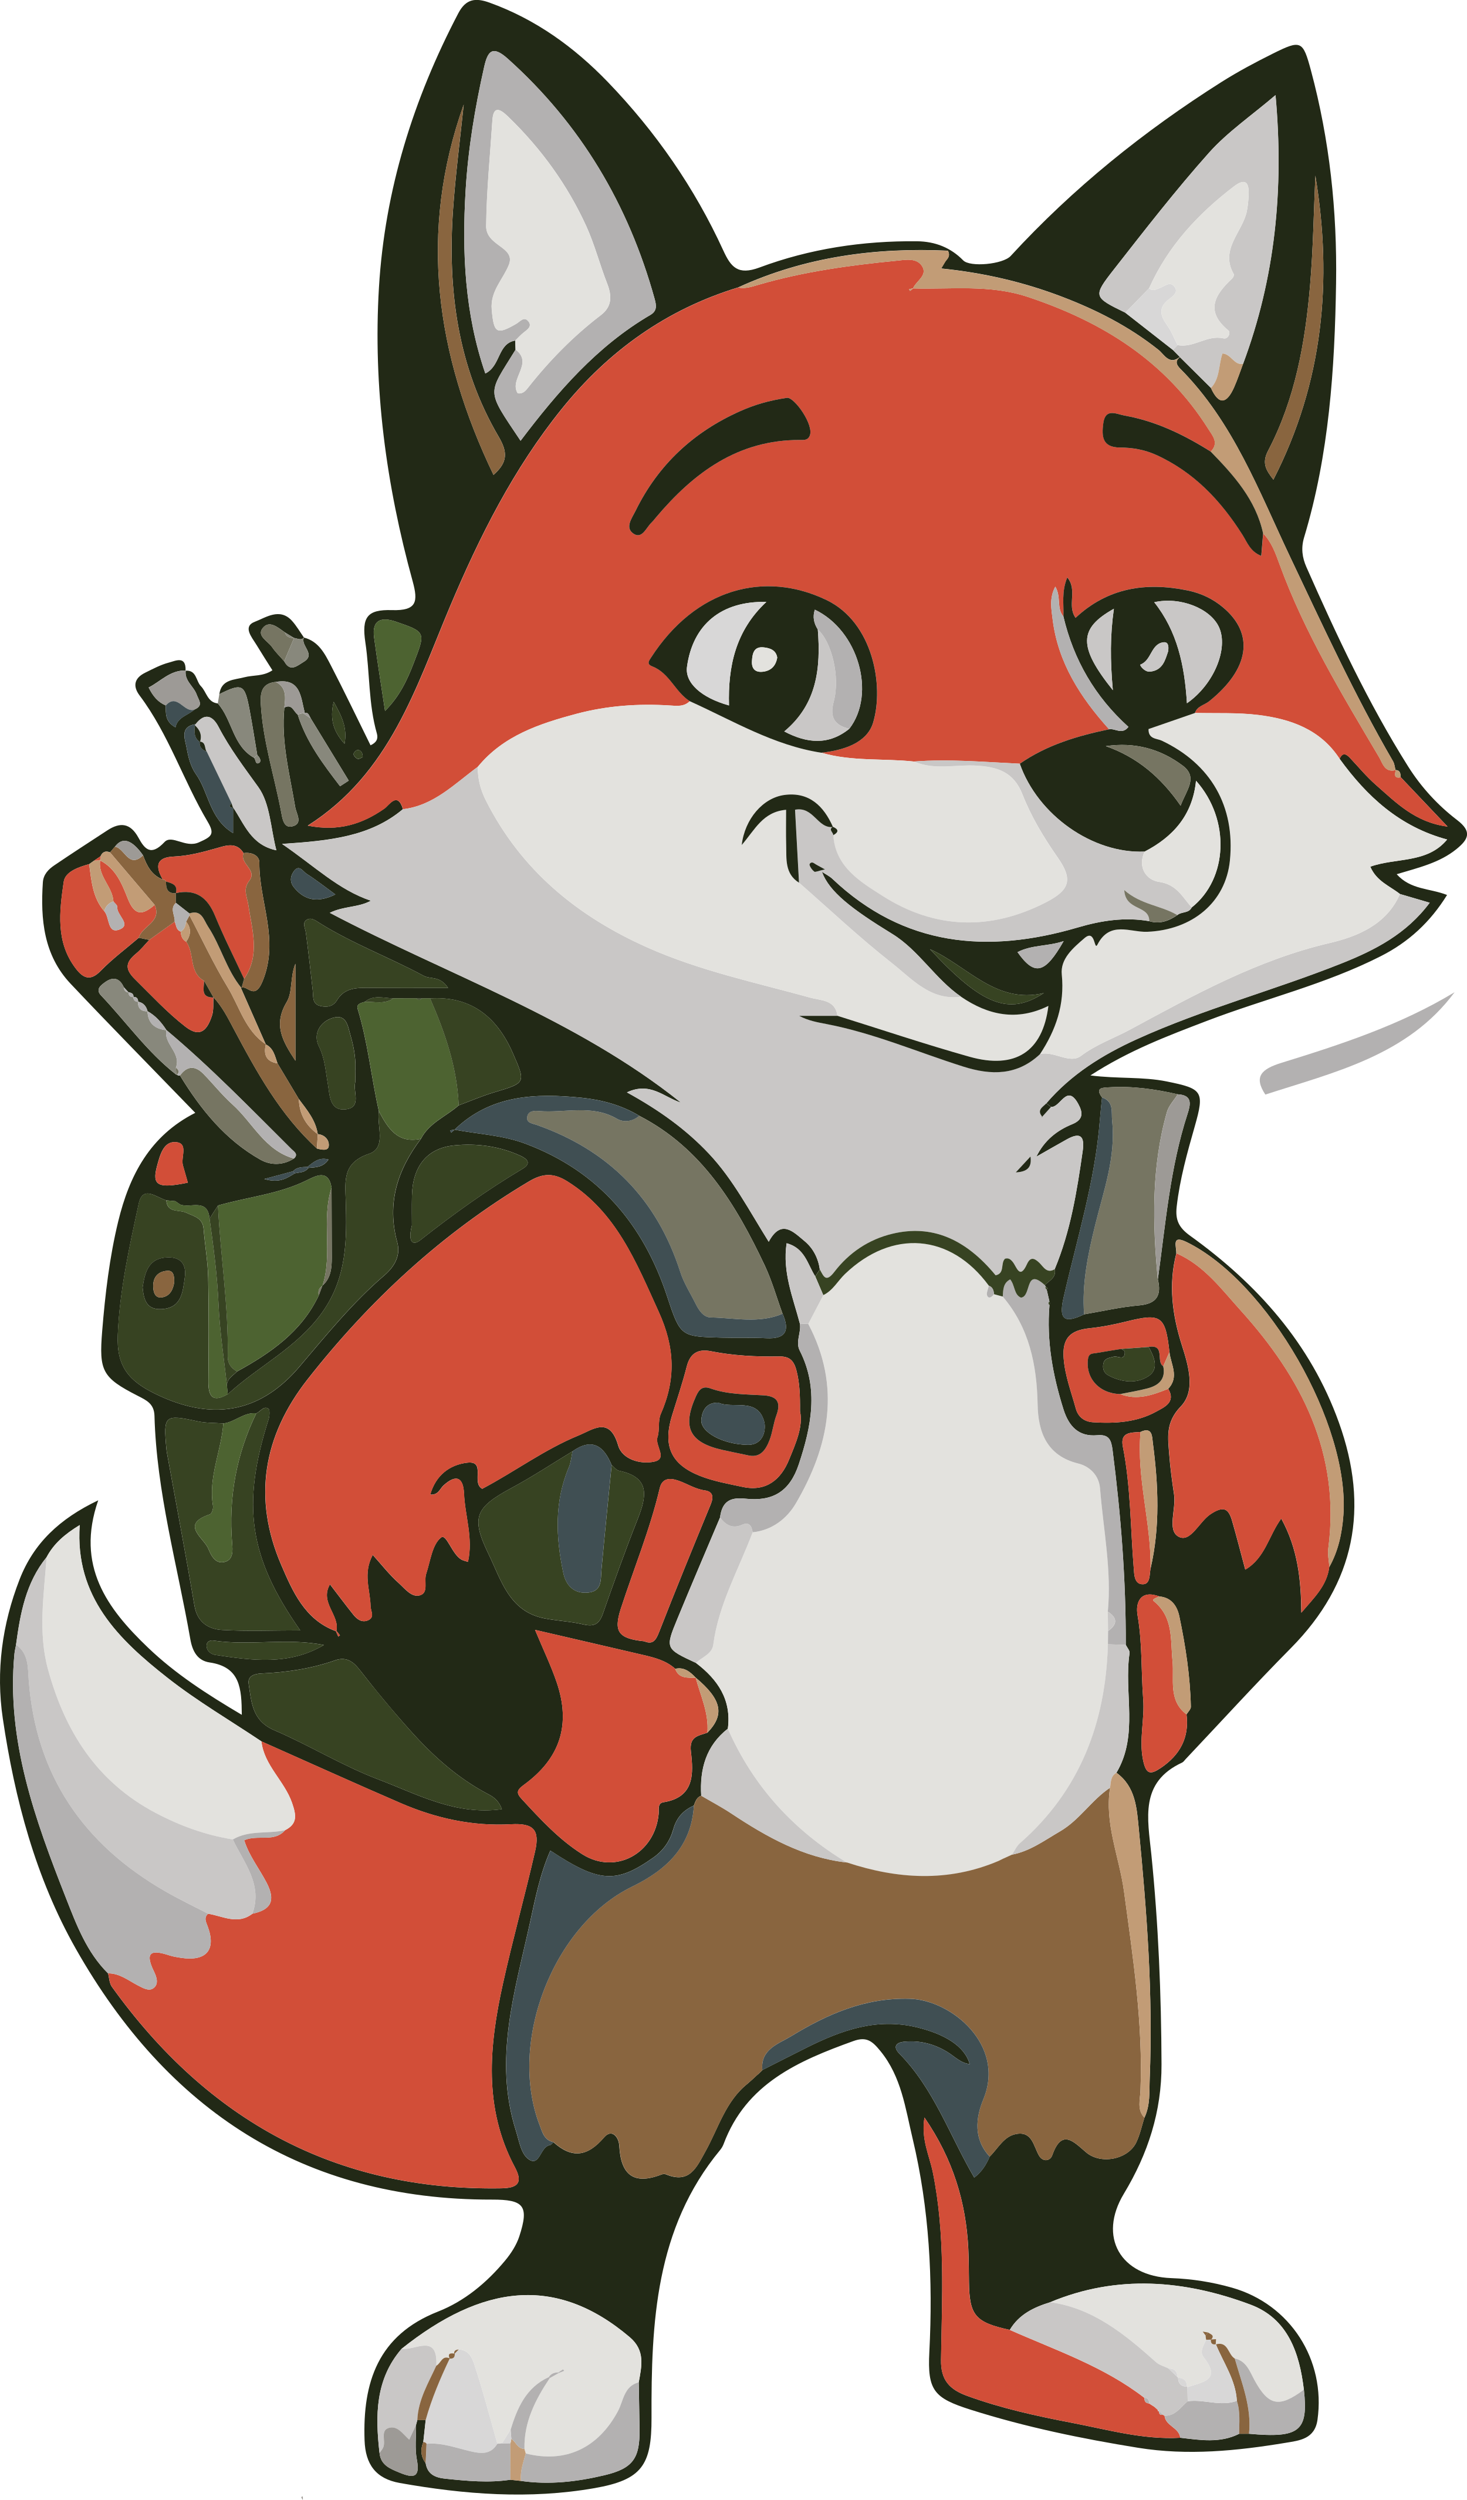 <?xml version="1.0" encoding="UTF-8"?>
<svg id="Layer_2" data-name="Layer 2" xmlns="http://www.w3.org/2000/svg" viewBox="0 0 396.67 675.61">
  <defs>
    <style>
      .cls-1 {
        fill: #88887c;
      }

      .cls-1, .cls-2, .cls-3, .cls-4, .cls-5, .cls-6, .cls-7, .cls-8, .cls-9, .cls-10, .cls-11, .cls-12, .cls-13, .cls-14 {
        stroke-width: 0px;
      }

      .cls-2 {
        fill: #404f53;
      }

      .cls-3 {
        fill: #c29c76;
      }

      .cls-4 {
        fill: #b3b1b1;
      }

      .cls-5 {
        fill: #222916;
      }

      .cls-6 {
        fill: #d24e38;
      }

      .cls-7 {
        fill: #374322;
      }

      .cls-8 {
        fill: #9d9a96;
      }

      .cls-9 {
        fill: #89653f;
      }

      .cls-10 {
        fill: #c9c7c6;
      }

      .cls-11 {
        fill: #d8d7d7;
      }

      .cls-12 {
        fill: #767562;
      }

      .cls-13 {
        fill: #4d6331;
      }

      .cls-14 {
        fill: #e3e2de;
      }
    </style>
  </defs>
  <g id="Layer_1-2" data-name="Layer 1">
    <g>
      <path class="cls-5" d="M50.22,181.25c2.98-.19,2.74,2.81,4.12,4.2,1.52,1.54,1.74,4.35,4.55,4.65,3.96,4.44,4.01,11.49,9.83,14.7.45.5.33,1.95,1.33,1.37.71-.41.22-1.5-.48-2.1-.69-4.09-1.32-8.2-2.09-12.28-1.31-6.94-1.98-7.25-8.17-4.2.55-4.03,4.01-3.83,6.75-4.56,2.42-.64,5.11-.2,7.6-1.89-1.46-2.32-2.92-4.58-4.32-6.89-1.26-2.07-3.83-4.94-.39-6.24,2.88-1.09,6.66-3.85,9.95-.29,1.26,1.37,2.2,3.04,3.29,4.58-.86.88-1.78.2-2.67.11l-.05-.02c-.81-.5-1.63-1-2.44-1.49-1.88-1.29-4.19-3.46-6.02-1.13-1.64,2.1,1.46,3.5,2.57,5.12.94,1.38,2.18,2.56,3.28,3.83,1.63,3.04,3.51,1.19,5.22.17,3.52-2.08-.95-4.4.11-6.59,3.96,1.01,5.63,4.35,7.27,7.51,3.7,7.14,7.17,14.4,10.73,21.6,1.58-.71,2.12-1.74,1.72-3.16-2.31-8.05-1.89-16.45-3.12-24.65-1.01-6.79.45-8.93,7.19-8.72,6.76.21,7.11-2.29,5.6-7.8-7.16-25.99-10.74-52.43-9.11-79.46,1.59-26.3,9.28-50.79,21.45-74.03,2.06-3.94,4.68-4.23,8.41-2.89,12.48,4.49,22.93,12.03,32.03,21.47,12.93,13.42,23.44,28.56,31.21,45.51,2.05,4.47,3.91,6.8,9.8,4.61,13.62-5.08,27.94-7.23,42.54-7.09q7.55.07,12.54,5.17c1.85,1.89,10.74,1.08,12.84-1.2,16.81-18.29,35.99-33.72,56.95-46.98,4.48-2.83,9.19-5.34,13.94-7.7,7.62-3.8,8.12-3.54,10.29,4.53,5.06,18.82,7.1,38.02,6.8,57.46-.36,23.21-1.88,46.32-8.64,68.73-.88,2.91-.51,5.47.61,8.02,8.16,18.46,16.7,36.73,27.48,53.85,3.55,5.64,8.05,10.54,13.29,14.54,4.1,3.13,3.06,5.21-.2,7.85-4.55,3.69-10.14,4.98-16.15,6.78,3.81,4.25,8.84,3.75,13.62,5.61-4.52,7.3-10.36,12.7-17.86,16.51-15.04,7.66-31.47,11.54-47.12,17.53-10.5,4.02-21.03,7.96-31.46,14.73,7.46.95,14.13.3,20.66,1.63,9.63,1.96,10.28,2.6,7.56,12.13-2.04,7.15-4.05,14.28-4.89,21.72-.4,3.58.56,5.63,3.63,7.84,18.12,13.02,32.57,29.11,40.24,50.49,8.25,22.97,4.46,43.33-12.99,60.95-9.71,9.8-19,20.01-28.49,30.04-.29.31-.55.72-.91.89-11.56,5.36-9.32,15.1-8.33,24.84,1.91,18.84,2.68,37.76,2.75,56.72.05,12.77-3.67,24.17-10.18,34.96-7.03,11.64-1,22.3,12.86,22.81,5.58.2,11.01,1.06,16.34,2.57,15.82,4.48,25.44,19.54,23.15,35.74-.74,5.19-4.92,5.58-8.47,6.17-13.25,2.2-26.58,3.54-40.02,1.37-15.32-2.47-30.48-5.6-45.28-10.29-9.95-3.15-11.72-5.18-11.18-15.61,1-19.45.01-38.69-4.52-57.66-1.96-8.19-3.02-16.71-8.71-23.66-2.15-2.63-3.69-4-7.3-2.7-14.87,5.35-28.99,11.47-35.09,27.81-.22.59-.56,1.17-.96,1.65-17.53,21.21-18.63,46.64-18.54,72.34.05,12.83-2.6,16.78-15.4,19.02-17.59,3.08-35.18,1.72-52.67-1.39-6.54-1.16-9.3-5.1-9.52-11.51-.55-15.73,3.65-28.44,19.86-34.81,7.16-2.81,13.17-7.8,18.13-13.77,1.6-1.92,3.07-4.18,3.84-6.53,2.73-8.35,1.23-9.98-7.4-9.96-51.14.1-87.82-24.24-112.49-67.75-10.9-19.21-16.53-40.5-19.76-62.26-1.9-12.79-.19-25.47,4.54-37.6,3.79-9.73,10.74-16.35,21.26-21.37-6.16,17.71,2.42,29.26,13.48,39.83,7.4,7.08,15.93,12.58,25.34,18.14-.05-7.17-.42-12.93-8.68-14.15-3.21-.47-4.65-2.89-5.24-6.3-3.51-20.07-9.14-39.81-9.69-60.34-.09-3.28-2.16-4.21-4.48-5.4-9.69-4.94-10.54-6.71-9.66-17.52.81-9.97,1.97-19.88,4.33-29.62,3.03-12.46,8.57-23.14,20.84-29.35-11.29-11.66-22.62-23.16-33.71-34.89-7.28-7.71-8.17-17.4-7.5-27.4.14-2.13,1.5-3.52,3.1-4.6,4.75-3.22,9.56-6.33,14.37-9.47,3.47-2.26,6.21-1.96,8.37,1.99,1.68,3.08,3.36,5.12,7.05,1.19,2.01-2.13,5.64,1.71,9.28.09,3.4-1.51,4.42-2.16,2.41-5.55-6.6-11.12-10.55-23.67-18.41-34.13-1.96-2.6-1.4-4.75,1.49-6.17,2.09-1.03,4.19-2.16,6.41-2.74,1.78-.46,4.65-1.97,4.52,2.13-4.19-.09-6.72,2.94-9.99,4.6,1.23,2.49,2.61,3.99,4.62,4.84.06,2.08-.28,4.3,2.63,5.93.59-2.84,3.39-3.22,5.21-4.86,2.44-1.04,1.08-2.46.54-3.98-.8-2.27-3.35-3.72-2.98-6.49ZM36.04,269.41l.05.05c.08-.98-.6-1.18-1.35-1.31l.06.07c-.45-.49-.89-.98-1.34-1.46-1.14-2.54-2.96-2.85-5.06-1.32-1.11.81-2.66,1.9-1.09,3.56,6.78,7.14,12.5,15.31,20.35,21.42h.18s.37.26.37.26l.45-.04c5.61,9.17,12.25,17.41,21.76,22.76,2.75,1.55,6.09,1.58,9.05-.31,1.31-1.2-.02-1.91-.62-2.51-11.06-10.99-21.91-22.2-33.88-32.23l.05.06c-1.34-2.1-2.95-3.94-5.17-5.16l.05.05c-.36-1.38-1.12-2.35-2.6-2.6l.04.05c.02-.9-.38-1.4-1.33-1.34ZM204.92,560.62c.32-.31.64-.63.97-.94,0,0,.25-.27.25-.27,3.97-2.01,7.94-4.04,11.92-6.03,9.42-4.69,18.92-8.15,29.86-5.51,7.33,1.77,12.94,5.01,14.28,9.94-2.48-.29-4.11-2.11-6.07-3.3-3.57-2.17-7.38-3.13-11.54-2.76-2.52.22-3.11,1.5-1.4,3.24,9.37,9.5,13.59,22.14,20.24,33.49,2.11-1.61,3.26-3.54,4.17-5.67,2.26-2.19,3.81-5.48,7.14-6.1,4.39-.83,4.69,3.26,6.23,5.87,1.04,1.75,3,1.43,3.55-.12,2.62-7.43,5.87-3.56,9.21-.76,3.99,3.35,11.38,1.87,13.56-2.82.97-2.08,1.45-4.38,2.15-6.58,1.63-3.39,1.3-7.05,1.44-10.64.91-22.53-.77-44.96-2.95-67.36-.54-5.6-.82-11.43-6.05-15.23,6.09-10.23,1.94-21.6,3.55-32.33.1-.68-.67-1.5-1.03-2.25.06-17.63-1.32-35.15-3.57-52.62-.35-2.7-.91-4.3-4.15-4.01-5.04.45-7.67-2.41-9.13-7.02-2.89-9.18-4.6-18.48-3.78-28.14.16-.34.15-.68-.02-1.02-.24-1.06-.49-2.12-.73-3.18.09-.11.28-.31.27-.32-.17-.19-.38-.36-.57-.53l-.21-.35c1.2-1.24,3.19-2,2.67-4.31,4.29-10.25,6.03-21.09,7.58-31.99.57-4.01-.66-5.12-4.28-3.11-2.77,1.54-5.51,3.12-8.26,4.69,2.16-4.41,5.57-7.1,9.68-8.77,3.05-1.24,2.96-3.1,1.66-5.48-3.09-5.67-4.86,1.1-7.38.79l-1.25-.98c6.71-7.83,15.19-13.1,24.49-17.32,18-8.17,37.13-13.22,55.44-20.52,8.89-3.55,17.39-7.86,23.72-16.35-2.89-.85-5.47-1.6-8.06-2.36-2.74-2.16-6.32-3.41-8.01-7.38,6.97-2.5,15.38-.81,20.77-7.34-12.84-3.46-21.69-11.63-29.06-21.79.76-1.77,1.71-1.43,2.79-.28,2.32,2.46,4.49,5.1,7.02,7.31,5.44,4.76,10.6,10.13,19.38,11.26-4.68-4.92-8.67-9.13-12.67-13.34-.07-.93-.07-1.91-1.4-1.93,0,0,0,0,0,0-.21-.79-.27-1.68-.67-2.37-10.37-17.83-18.95-36.56-27.79-55.16-8.47-17.81-15.39-36.5-29.72-50.9-.92-.92-1.62-2.05-.12-3.16,2.79,2.77,5.58,5.53,8.37,8.3,2.22,4.89,4.35,4.2,6.29-.16.91-2.06,1.62-4.22,2.42-6.34,8.66-23.19,11.08-47.09,8.77-72.61-6.59,5.61-12.97,9.96-17.97,15.55-9.02,10.1-17.34,20.84-25.7,31.51-5.78,7.38-5.6,7.52,3.04,11.73,4.29,3.36,8.59,6.71,12.88,10.07.62.63,1.24,1.26,1.87,1.9-2.85,2.31-4.23-.7-5.74-1.9-7.88-6.28-16.65-10.76-26.05-14.35-10.44-3.99-21.19-6.49-32.73-7.66.76-1.24,1.02-1.8,1.4-2.25.57-.67,1.02-1.33.43-2.55-19.57-.92-38.65,1.63-56.75,9.93-19.36,5.93-35.01,17.1-47.7,32.84-13.04,16.18-22.21,34.46-30.21,53.42-9.21,21.83-16.17,45.04-38.45,59.18,8.33,1.64,14.71-.41,20.72-4.6,1.24-.86,3.55-4.78,5.02.14-8.83,7.43-19.74,8.54-32.69,9.4,8.97,6.14,15.27,12.41,24.02,15.35-3.42,1.88-7.32,1.4-11.11,3.27,31.95,16.82,66.5,28.53,94.95,51.29-4.55-1.41-8.25-5.75-14.61-2.77,8.65,4.75,15.98,9.97,22.23,16.63,6.47,6.89,10.77,15.22,16.11,23.74,3.38-6.25,6.62-2.7,9.67-.19,2.34,1.93,3.71,4.61,4.15,7.68-.41.62-.83,1.24-1.24,1.86-2.07-3.22-2.77-7.63-7.74-8.95-1.17,7.86,1.74,14.7,3.58,21.71.45,2.44-1.27,4.88-.02,7.33,5.24,10.27,3.09,20.62-.26,30.69-2.46,7.39-7.03,10.13-14.54,9.3-4.39-.48-6.24,1.1-6.76,5.1-3.86,9.13-7.77,18.24-11.55,27.41-3.3,8.01-3.23,8.03,5.03,11.88,5.89,4.46,9.67,9.95,8.63,17.77-5.93,4.64-7.63,10.96-7.2,18.12-1.26.44-1.57,1.59-1.99,2.66-2.86,1.28-4.68,3.26-5.57,6.43-.86,3.06-2.6,5.66-5.4,7.64-10.02,7.05-14.61,6.84-27.83-1.9-2.78,6.26-4.08,12.93-5.51,19.47-4.07,18.53-9.94,36.98-3.8,56.25.91,2.86,1.38,6.51,3.68,7.86,2.82,1.64,2.89-3.53,5.5-3.98.36-.06.64-.53.96-.8,5.03,4.53,9.26,3.91,13.69-1.28,2.09-2.45,3.99-.13,4.12,2.29.41,7.78,3.85,10.67,11.41,7.73.37-.14.9-.17,1.26-.02,6.39,2.62,8.26-1.97,10.68-6.32,3.48-6.26,5.41-13.51,11.37-18.23.34-.3.68-.6,1.02-.91l.33-.29c.35-.32.7-.65,1.04-.97l.33-.29ZM83.37,315.63c1.98-.17,4.04-.15,5.45-2.27-2.55-.74-4.08.74-5.69,1.98-1.39.09-2.84,0-3.89,1.19-2.16.58-4.31,1.16-7.78,2.09,4.2,1.22,6.18-.3,8.25-1.53,1.29-.3,2.76-.17,3.67-1.46ZM85.93,306.5h-.01c-.55-3.79-2.94-6.58-5.11-9.48-1.92-3.22-3.85-6.44-5.77-9.65-.69-1.93-1.04-4.07-3.16-5.12l-.02-.04c-2.23-5.06-4.46-10.12-6.7-15.19,1.65-1.07,3.62,3.6,5.85-1.86,4.62-11.29-.97-21.41-.88-32.03.02-1.95-2.11-2.91-4.27-2.59-1.92-3.16-4.95-1.98-7.3-1.32-3.83,1.08-7.6,2.09-11.61,2.26-4.78.2-4.99,2.71-2.92,6.21-3.04-1.16-4.34-3.74-5.35-6.55q-4.54-6.4-7.59-2.34c-.44.52-.88,1.03-1.32,1.55-1.2-.49-2.07-.15-2.58,1.05l-1.75,1.19c-.44.31-.88.62-1.31.93-2.89.8-6.5,2.03-6.9,4.78-1.16,8.04-2.24,16.36,3.34,23.54,1.97,2.54,3.89,3.38,6.66.53,3.16-3.25,6.85-5.99,10.3-8.94.95.19,1.89.38,2.84.57-1.16,1.22-2.21,2.58-3.51,3.65-2.72,2.24-3.35,4.04-.38,6.96,4.46,4.39,8.69,9,13.66,12.85,4.23,3.28,6.01.56,7.19-3.01.5-1.53.28-3.3.38-4.96,2.33,2.48,3.83,5.44,5.42,8.44,6.22,11.69,12.6,23.34,22.57,32.45,1.21.33,3.01.72,3.19-.6.22-1.57-.94-3.1-2.95-3.29ZM82.03,192.77l.36-.21c-1.08-4.18-1.05-9.41-7.79-8.28-3.56.36-4.26,2.5-4.09,5.75.52,10,3.62,19.49,5.48,29.23.33,1.73.65,4.62,2.98,4.08,3.09-.72,1.16-3.36.85-5.26-1.48-8.89-3.86-17.69-2.93-26.85,2.1-1.13,2.48,1.08,3.6,1.86,2.36,7.49,6.91,13.44,11.46,19.39.78-.51,1.57-1.01,2.35-1.52-3.43-5.61-6.86-11.22-10.29-16.84-.45-.76-.63-1.91-1.98-1.35ZM87.14,347.53l.07-.11c2.26-2.03,2.5-4.72,2.5-7.51-.02-6.31-.04-12.63-.06-18.94-.81-5.08-4.25-3.22-6.6-2.05-7.64,3.81-16.09,4.54-24.11,6.86-.76,1.19-1.52,2.37-2.28,3.56-.51-5.69-5.19-2.73-7.92-3.81-.45-.31-.89-.61-1.34-.92l-2.41-.22c-2.67-.76-6.38-4.21-7.48.91-2.53,11.68-5.15,23.32-5.66,35.45-.36,8.46,2.91,12.37,10.02,15.87,16.88,8.3,29.5,4.03,39.08-7.24,7.3-8.58,14.36-17.32,22.94-24.68,2.82-2.42,4.51-5.41,3.53-8.99-2.89-10.54.08-19.59,6.4-27.94,2.23-4.34,6.8-6.04,10.21-9.05,3.18-1.18,6.32-2.54,9.56-3.51,8.63-2.58,8.64-2.51,5.04-10.7q-6.91-15.7-22.34-14.69c-.73,0-1.47,0-2.2,0-.52,0-1.03,0-1.55,0-2.06,0-4.11,0-6.17-.01-2.62-.06-5.34-1.05-7.71.93-1.01.29-2.37.57-1.95,1.93,2.78,9.03,3.65,18.44,5.73,27.61-.61,4,2.16,9.9-2.66,11.53-7.13,2.41-6.46,7.21-6.3,12.51.32,10.6.39,20.85-6.35,30.34-6.83,9.61-17.28,14.5-25.55,22.13-.08-.81-.16-1.63-.24-2.44.11-1.83,1.68-2.58,2.74-3.7,9.1-4.99,17.47-10.76,22.1-20.55.32-.85.63-1.7.95-2.55ZM188.19,453.45c-1.53-1.6-3.14-3.02-5.61-2.47-2.43-2.2-5.48-2.99-8.55-3.71-9.53-2.23-19.06-4.42-29.36-6.81,2.3,5.5,4.34,9.73,5.84,14.13,3.91,11.44,1.02,20.57-8.88,27.77-2,1.46-2.03,2.23-.53,3.85,5.04,5.45,10.11,10.97,16.4,14.92,8.94,5.61,19.58-.22,20.6-10.92.12-1.22-.37-2.89,1.3-3.16,8.47-1.34,8.11-7.83,7.42-13.68-.5-4.21,2.06-4.25,4.47-5.13,4.74-4.88,3.86-8.98-3.18-14.87l.08.08ZM335.05,657.71h2.66c13.68,1.24,16.09-.69,14.85-11.92-1.19-9.95-4.33-19.21-14.44-22.98-17.81-6.65-36.01-8.21-54.15-.65-4.42,1.36-8.46,3.28-10.93,7.48-9.37-2.06-10.91-3.88-11.03-12.99-.04-2.97-.04-5.95-.18-8.92-.62-12.62-4.14-24.25-11.86-35.49-.95,5.91,1.33,10.26,2.25,14.74,3.44,16.84,2.49,33.82,2.23,50.77-.09,5.49,2.32,8,7.09,9.73,9.19,3.35,18.73,5.44,28.23,7.26,9.69,1.85,19.35,4.63,29.4,4.05,5.37.63,10.75,1.53,15.9-1.07ZM308.4,386.98c-2.54.18-5.58-.05-4.79,3.94,2.15,10.87,2.05,21.92,2.95,32.88.13,1.61.1,4.45,2.56,4.33,1.93-.1,1.68-2.6,1.98-4.22,2.63-11.3,2.11-22.68.62-34.04-.19-1.49-.06-4.45-3.33-2.9ZM138.02,670.14c.96.1,1.92.21,2.87.31,7.64,1.11,15.19.22,22.6-1.55,7.69-1.83,9.57-4.58,9.44-12.49-.07-4.21-.14-8.41-.21-12.62.78-4.38,1.83-8.57-2.45-12.2-20.04-16.99-40.01-14.1-61.68,3.16-7.14,8.28-7.12,18.08-5.97,28.12.31,3.34,2.88,4.3,5.49,5.37,3.66,1.5,5.54,1.39,4.61-3.49-.59-3.06-.18-6.3-.22-9.46.12-.43.23-.86.35-1.29.75,0,1.51-.02,2.26-.03-.22,1.99-.43,3.99-.65,5.98-.83,2.01-.69,3.92.63,5.69.49,3.06,2.6,3.93,5.37,4.22,5.85.6,11.69,1.17,17.55.27ZM52.91,195.68c-4.42.75-2.88,4.02-2.45,6.44.43,2.45,1.1,5.11,2.51,7.08,3.51,4.92,3.63,12.07,10.05,15.94v-6.96c3.04,4.48,4.82,10.17,11.71,11.61-1.56-5.98-1.67-12.63-4.87-17.07-3.81-5.31-7.73-10.45-10.76-16.28-1.57-3.03-3.71-3.92-6.19-.76ZM313.49,431.43c-5.05-1.87-6.52,1.53-5.9,5.1,1.32,7.56.94,15.14,1.52,22.64.43,5.53-1.16,10.86-.05,16.4.81,4.03,2.03,4.08,4.81,2.21,5.14-3.46,7.76-8.15,6.96-14.47.41-.69,1.19-1.39,1.17-2.07-.18-8.24-1.42-16.37-3.11-24.41-.57-2.72-2.08-5.13-5.41-5.39ZM316.21,365.39c-1.07-9.79-2.27-10.59-11.55-8.29-3.28.82-6.64,1.49-10,1.84-5.07.53-7.51,2.49-7.05,8.17.38,4.78,2.06,9.07,3.28,13.54.58,2.11,2.12,3.54,4.64,3.7,5.99.39,11.9.03,17.2-2.92,1.99-1.11,5.33-2.46,3.15-6.13,3.05-3.21.71-6.59.33-9.91ZM122.9,305.28c6.43,1.24,13.05,1.48,19.25,3.83,19.67,7.41,31.81,21.7,38.28,41.37,3.54,10.76,3.73,10.72,14.67,11.01,4.04.11,8.08-.05,12.11.15,5.36.27,6.37-2.12,4.39-6.61-1.59-4.36-2.85-8.88-4.82-13.06-7.77-16.41-16.97-31.71-33.94-40.44-4.78-2.9-10.18-4.32-15.56-4.87-12.39-1.26-24.58-.86-34.37,8.62-.41.07-.81.13-1.22.2.11.2.22.41.33.61.3-.27.59-.54.89-.81ZM293.15,355.19c4.93-.83,9.83-1.98,14.8-2.41,4.82-.41,6.17-2.69,5.13-7.04,2.09-14.99,3.29-30.14,8.01-44.67.84-2.59,1.43-5.12-2.62-5.34-6.12-1.4-12.3-2.29-18.6-1.89-1.67.1-3.89.03-1.88,2.74-.2,2.1-.44,4.2-.61,6.3-1.29,16.36-6.19,31.99-9.81,47.86-1.46,6.37.68,6.78,5.58,4.45ZM154.81,392.21c-5.42,3.28-10.72,6.79-16.29,9.79-9.97,5.36-11.3,7.94-6.43,17.96,3.4,6.99,5.59,15.5,15.03,17.38,3.51.7,7.13.83,10.6,1.65,2.85.67,4.29-.02,5.27-2.81,3.01-8.58,6.08-17.15,9.42-25.61,2.41-6.11,3.54-11.33-5.03-13.11-.74-.15-1.34-1.01-2-1.54-2.13-5.22-5.3-7.44-10.57-3.71ZM69.29,381.95c-3.36-.37-5.76,2.38-8.9,2.73-2.32-.18-4.7-.09-6.96-.58-8.93-1.94-9.31-1.66-8.43,7.53.08.84.26,1.67.41,2.5,2.41,13.28,4.91,26.55,7.18,39.85.76,4.41,3.74,6.29,7.46,6.51,6.87.4,13.78.11,21.13.11-13.9-19.76-15.91-33.88-8.57-57,.29-.92.4-2.64-.06-2.93-1.3-.81-2.15.84-3.27,1.28ZM4.35,444.46c-.15.83-.37,1.65-.45,2.49-2.21,23.42,5.59,44.78,13.92,65.95,2.85,7.25,5.62,14.7,11.39,20.39.33,1.22.35,2.67,1.04,3.63,25.85,35.97,60.39,55.21,105.29,54.46,4.43-.07,5.95-1.46,3.69-5.68-8.57-16.04-6.96-32.82-3.24-49.62,2.65-11.97,5.95-23.81,8.69-35.76,1.33-5.81-.39-7.67-6.49-7.33-10.43.59-20.3-1.6-29.78-5.68-12.63-5.45-25.16-11.14-37.74-16.72-8.47-5.67-17.33-10.85-25.33-17.13-13.22-10.37-25.15-21.87-23.79-41.32-4.03,2.45-7.02,5.02-8.96,8.69-5.61,6.88-7.11,15.19-8.25,23.63ZM139.41,94.49c-7.59,12.38-8.14,10.45,1.35,24.63,10-13.22,20.68-25.58,35.1-34.01,1.85-1.08,1.65-2.54,1.14-4.38-7.05-25.41-19.96-47.18-39.71-64.87-4.16-3.72-5.42-2.03-6.38,2.24-2.48,11-4.34,22.11-5.01,33.37-1,16.72-.25,33.27,5.33,49.47,4.25-2.1,3.24-8.08,8.1-8.91.03.82.06,1.64.08,2.47ZM318.08,338.68c-2.21,8.5-1.1,16.75,1.53,24.99,1.75,5.49,3.73,12.19-.35,16.42-4.22,4.38-3.44,8.47-3.1,13.09.27,3.59.77,7.18,1.3,10.74.58,3.91-1.93,9.59,1.17,11.33,3.25,1.82,5.59-3.98,8.66-6.03,3.47-2.3,4.87-1.67,5.87,1.82,1.22,4.21,2.29,8.46,3.55,13.14,5.42-3.19,6.3-9.11,9.73-13.8,4.52,8.25,5.35,16.62,5.43,25.44,3.33-3.94,6.91-7.23,7.54-12.33,2.45-4.35,3.46-9.13,3.82-14.01,1.78-24.46-20.46-63.12-42.39-73.83-4.17-2.04-2.71,1.22-2.78,3.02ZM90.81,440.8c.22.5.44.99.66,1.49.15-.12.31-.24.46-.36-.33-.41-.65-.83-.98-1.24.93-4.23-4.59-7.62-1.74-12.53,2.28,2.97,4.27,5.63,6.34,8.22.96,1.2,2.26,2.18,3.87,1.54,2.04-.81.79-2.52.77-3.88-.08-4.36-2.15-8.74.59-13.84,2.45,2.71,4.53,5.4,7.03,7.62,1.66,1.48,3.52,4.04,5.82,3.28,2.3-.75.95-3.81,1.59-5.75,1.15-3.44,1.6-7.89,4.02-9.83,1.48-1.18,2.91,4.46,5.52,5.95.49.28,1.08.38,1.77.62,1.45-6.42-.8-12.4-1.07-18.49-.19-4.33-2.09-5.32-5.56-2.16-.96.88-1.37,2.64-3.57,2.45,1.5-5.21,5.22-8.02,9.93-8.6,5.3-.66,1.08,5.41,4.13,7.05,8.77-4.62,16.83-10.64,26.06-14.42,3.93-1.61,8.39-5.25,10.7,2.72,1.1,3.78,6.06,5.17,9.76,4.35,3.73-.82.1-4.32.86-6.6.65-1.97.08-4.4.89-6.26,4.11-9.35,3.85-17.96-.55-27.62-6.12-13.43-11.42-26.91-24.67-35.23-3.67-2.3-6.55-2.31-10.4-.02-23.47,13.96-43.11,32.12-59.9,53.52-12.05,15.36-14.82,32.22-7.1,50.14,3.07,7.11,6.35,14.79,14.73,17.88ZM135.71,488.93c-.77-2.14-2.04-3.2-3.56-3.99-8.23-4.28-15.03-10.37-21.15-17.2-4.81-5.36-9.42-10.91-13.84-16.6-1.84-2.36-3.78-3.42-6.52-2.46-6.47,2.27-13.13,3.26-19.94,3.56-1.79.08-3.8.62-3.47,2.8.75,4.93.94,9.97,6.91,12.53,9.53,4.08,18.47,9.63,28.13,13.29,10.57,4.01,20.9,9.8,33.43,8.06ZM216.32,381.37c.03-4.35-.09-7.62-.96-10.99-.76-2.94-2.06-3.85-4.76-3.81-6.17.1-12.31-.21-18.38-1.41-3.52-.69-5.62.54-6.54,4.17-1.13,4.45-2.62,8.81-3.97,13.21-2.49,8.13-.38,13.14,7.48,16.28,3.7,1.48,7.74,2.18,11.67,3.02,6.32,1.36,10.31-2.01,12.48-7.33,1.82-4.44,3.89-9.03,2.98-13.15ZM174.17,443.54c2.27.95,3.13-.13,4-2.35,4.53-11.6,9.25-23.12,14-34.63.82-2,.65-3.48-1.59-3.79-2.61-.36-4.73-1.79-7.11-2.62-2.15-.75-4.4-.86-5.08,2.02-2.62,11.14-7,21.7-10.52,32.55-2.04,6.29-.62,8.1,6.3,8.83ZM111.38,331.16c-1.08,4.11-.02,5.79,2.34,3.92,8.83-6.95,17.92-13.47,27.58-19.22,2.54-1.51,1.17-2.73-.61-3.54-5.7-2.6-11.88-3.4-17.92-2.78-7.45.76-11.2,5.8-11.38,13.56-.07,3.17-.01,6.35-.01,8.05ZM133.43,128.34c3.94-3.43,3.83-6.2,1.41-10.32-11.13-18.94-13.83-39.79-12.34-61.33.66-9.5,1.91-18.96,2.89-28.44-12.25,34.38-7.65,67.41,8.05,100.09ZM121.16,266.98c-2.23-3.37-4.73-2.27-6.59-3.27-9.26-4.98-19.17-8.66-28.13-14.25-1.05-.65-2.3-1.66-3.5-.89-1.32.85-.4,2.23-.24,3.46.7,5.23,1.29,10.47,1.87,15.71.18,1.65-.2,3.59,2.04,4.12,1.74.41,3.45.2,4.49-1.52,2.12-3.53,5.52-3.4,8.98-3.38,6.73.06,13.47.02,21.08.02ZM355.67,47.45c-.45,9.9-.59,19.82-1.43,29.68-1.32,15.48-4.04,30.72-11.35,44.66-1.81,3.46-.48,5.34,1.43,7.84,13.5-26.35,16.04-53.78,11.35-82.18ZM104.11,192.13c3.94-3.94,5.97-8.31,7.73-12.87,3.26-8.44,3.38-8.45-4.84-11.27-3.83-1.31-6.49-.54-5.85,4.25.89,6.64,1.97,13.26,2.96,19.89ZM96.05,289.46c.25-2.45-.19-5.97-1.22-9.47-.78-2.64-1.05-6.12-4.95-4.89-3.4,1.07-5.27,4.39-3.68,7.59,1.68,3.38,1.83,6.75,2.45,10.23.5,2.81.37,7.37,4.82,6.87,4.41-.49,1.96-4.71,2.57-7.27.14-.6.02-1.26.02-3.07ZM87.58,444.56c-9.98-2.02-20,.28-29.91-1.22-.84-.13-1.8.31-1.81,1.32-.03,1.5,1.2,2.39,2.38,2.57,9.95,1.5,19.92,2.88,29.34-2.68ZM50.79,319.61c-.45-1.57-.9-3.13-1.34-4.7-.62-2.19,1.66-6.08-2.05-6.27-3.24-.16-4.17,3.62-4.94,6.46-1.44,5.3.21,6.17,8.32,4.51ZM79.88,286.67v-26.24c-1.47,3.5-.72,7.65-2.36,10.37-3.68,6.14-1.16,10.51,2.36,15.86ZM90.68,241.72c-2.79-2.03-5.21-3.95-7.81-5.6-.96-.61-2.07-2.78-3.56-.46-.92,1.43-.88,2.84.15,4.12,2.85,3.54,6.37,4.3,11.22,1.94ZM93.16,201c.82-4.41-.82-7.56-2.94-11.34-1.12,4.7-.05,8.02,2.94,11.34ZM98.07,204.61c0-1.2-.46-1.92-1.37-1.94-.39,0-1.13.77-1.1,1.14.04.47.62,1.09,1.11,1.27.37.14.95-.31,1.36-.46Z"/>
      <path class="cls-4" d="M393.31,268.15c-12.69,17.09-32.36,21.56-51.17,27.65-3.21-4.86-1.06-6.9,4.37-8.58,16.11-4.98,32.17-10.22,46.79-19.07Z"/>
      <path class="cls-1" d="M59.3,187.58c6.19-3.05,6.85-2.73,8.17,4.2.77,4.08,1.4,8.19,2.09,12.28-.28.25-.56.49-.85.73-5.81-3.2-5.87-10.26-9.82-14.7.14-.84.28-1.68.42-2.52Z"/>
      <path class="cls-8" d="M81.88,675.61c-.15-.24-.31-.47-.42-.73-.02-.05.23-.2.36-.3.07.34.09.69.06,1.03Z"/>
      <path class="cls-6" d="M378.76,210.06c3.99,4.21,7.99,8.41,12.67,13.34-8.78-1.13-13.94-6.5-19.38-11.26-2.53-2.22-4.71-4.85-7.02-7.31-1.08-1.15-2.03-1.49-2.79.27-5.17-7.99-13.27-10.8-22.04-11.88-5.63-.69-11.39-.4-17.09-.55.6-1.87,2.54-2.11,3.83-3.15,10.89-8.72,12.36-18.16,3.79-25.37-2.74-2.31-5.93-3.84-9.59-4.59-11.31-2.33-21.64-.73-30.3,7.4-2.42-3.43.63-7.38-2.24-10.93-1.62,3.91-.91,7.29-1.05,10.57-1.93-2.2-.54-5.28-2.2-8.07-1.66,3.11-1.08,5.99-.72,8.85,1.45,11.77,7.56,21.14,15.27,29.7-8.56,1.78-16.86,4.22-24.15,9.31-9.53-.45-19.06-1.32-28.62-.59-8.33-.9-16.83.02-25.02-2.38,5.91-.64,12.31-2.61,13.98-8.12,3.01-9.94-.01-27.05-12.51-33.1-16.8-8.13-35.52-3.18-47.59,15.6-.63.98-1.12,1.71.48,2.33,4.58,1.77,6.12,6.86,10.05,9.36-1.55,1.55-3.53,1.28-5.39,1.16-8.52-.54-16.98.05-25.2,2.24-9.98,2.66-19.8,5.87-26.72,14.33-6.3,4.6-11.88,10.48-20.23,11.46-1.46-4.92-3.78-1-5.02-.14-6.01,4.19-12.39,6.24-20.72,4.6,22.28-14.14,29.25-37.35,38.45-59.18,8-18.96,17.17-37.24,30.21-53.42,12.69-15.74,28.34-26.92,47.7-32.84,1.94.41,3.69-.22,5.54-.76,12.17-3.54,24.68-5.26,37.25-6.48,2.36-.23,5.44-.9,6.94,1.47,1.58,2.5-1.58,3.97-2.45,5.98-.36.09-.72.17-1.07.26.09.15.17.3.26.45.28-.23.56-.45.85-.68,10.35.3,20.67-1.13,30.97,2.29,20.19,6.71,37.22,17.31,48.79,35.62,1.27,2.01,2.97,3.83.72,6.19-7.2-4.53-14.76-8.21-23.23-9.72-2.33-.41-5.26-2.15-5.83,2.11-.45,3.4-.33,6.47,4.45,6.51,3.38.03,6.65.55,9.86,2,10.23,4.63,17.48,12.36,23.35,21.63,1.28,2.02,2.08,4.49,5.06,5.65.2-2.34.35-4.2.5-6.06,2.29,2.34,3.36,5.41,4.43,8.34,6.75,18.52,16.94,35.25,26.9,52.1.97,1.64,1.51,4.26,4.49,3.52,0,0,0,0,0,0-.19,1.12-.53,2.34,1.4,1.93ZM212.85,107.5c-5.17.77-8.99,1.96-12.7,3.61-12.64,5.62-22.17,14.47-28.28,26.91-.98,2-3.02,4.57-.56,6.21,2.3,1.53,3.4-1.6,4.83-2.98.46-.44.84-.95,1.25-1.43,10.21-12.1,22.16-20.97,38.91-20.92,1.03,0,2.09.15,2.65-1.14,1.23-2.86-4.09-10.35-6.1-10.26Z"/>
      <path class="cls-14" d="M196.81,467.17c1.03-7.82-2.75-13.31-8.63-17.77,1.64-1.59,4.35-2.4,4.69-4.95,1.42-10.89,6.87-20.33,10.65-30.36,5.27-.55,9.27-3.68,11.68-7.82,9.07-15.5,12.26-31.64,3.36-48.49,1.35-2.59,2.71-5.18,4.06-7.77,2.61-1.24,3.9-3.82,5.87-5.71,12.74-12.2,28.56-10.93,38.89,3.15-.17.94-.76,2.08-.42,2.76.46.92,1.31.24,1.8-.46.8.22,1.59.44,2.39.65,7.16,8.46,9.22,18.4,9.43,29.23.14,7.2,2.36,13.76,10.96,15.88,3.01.74,5.62,3.1,5.92,6.77.89,11.07,3.16,22.06,2.1,33.26.02,1.74.04,3.48.07,5.22-.02,1.2-.03,2.41-.05,3.61-.59,21.17-7.53,39.52-23.81,53.77-.91.79-1.42,2.04-2.11,3.08-.75.34-1.5.69-2.25,1.03l-1.42.7c-13.61,5.78-27.28,4.94-40.99.41-14.47-8.73-25.34-20.65-32.18-36.16Z"/>
      <path class="cls-9" d="M271.4,502.23c.75-.34,1.5-.69,2.25-1.03,4.88-.93,8.78-3.85,12.95-6.27,5.31-3.07,8.53-8.48,13.57-11.82-1.57,9.7,2.49,18.72,3.76,28.05,2.43,17.91,5.17,35.69,4.45,53.84-.1,2.44-.99,5.12,1.07,7.3-.7,2.2-1.19,4.5-2.15,6.58-2.18,4.69-9.56,6.17-13.56,2.82-3.34-2.8-6.59-6.67-9.21.76-.55,1.55-2.51,1.87-3.55.12-1.55-2.61-1.84-6.7-6.23-5.87-3.33.63-4.88,3.91-7.14,6.1-4.43-4.74-3.8-10.46-1.71-15.52,6.06-14.63-8.63-26.81-19.86-27.14-12.21-.36-22.41,4.21-32.2,10.17-3.2,1.95-8.29,3.45-7.7,9.08,0,0-.25.27-.25.27-.32.31-.64.63-.97.94,0,0-.33.29-.33.29-.35.32-.7.65-1.04.97,0,0-.33.29-.33.28-.34.3-.68.6-1.02.91-5.96,4.72-7.89,11.97-11.37,18.23-2.42,4.35-4.28,8.94-10.68,6.32-.36-.15-.89-.13-1.26.02-7.56,2.95-11.01.05-11.41-7.73-.13-2.42-2.03-4.73-4.12-2.29-4.43,5.19-8.66,5.81-13.69,1.28-2.54-.51-3.02-2.67-3.78-4.65-8.57-22.33,3.63-53.97,25.03-64.4,9.34-4.55,16.03-10.87,16.71-21.9.42-1.07.72-2.22,1.99-2.66,2.71,1.59,5.51,3.06,8.13,4.8,9.6,6.36,19.51,11.94,31.25,13.24,13.71,4.53,27.39,5.37,40.99-.41.47-.23.95-.47,1.42-.7Z"/>
      <path class="cls-10" d="M108.96,218.68c8.36-.98,13.93-6.86,20.24-11.46-.04,3.23.71,6.2,2.2,9.13,9.48,18.79,24.67,31.23,43.59,39.67,14.19,6.34,29.33,9.5,44.19,13.61,2.83.78,6.7.52,7.26,4.88h-10.32c2.45,1.32,4.92,1.74,7.38,2.21,12.76,2.44,24.67,7.61,36.99,11.5,7.58,2.39,14.57,2.42,20.73-3.36,3.81-.96,7.99,2.81,11.07.49,4.16-3.14,8.93-4.77,13.35-7.15,17.25-9.32,34.38-18.8,53.86-23.35,7.41-1.73,15.43-4.92,19.03-13.24,2.58.76,5.17,1.51,8.06,2.36-6.33,8.49-14.82,12.8-23.72,16.35-18.3,7.3-37.44,12.35-55.44,20.52-9.3,4.22-17.79,9.49-24.49,17.32-1,1.02-2.69,1.83-1.08,3.63,0,0-.22-.07-.22-.07l.08.17c.82-.92,1.65-1.83,2.47-2.75,2.52.31,4.29-6.47,7.38-.79,1.3,2.38,1.39,4.24-1.66,5.48-4.11,1.67-7.52,4.36-9.68,8.77,2.75-1.56,5.49-3.15,8.26-4.69,3.62-2.01,4.85-.9,4.28,3.11-1.56,10.9-3.29,21.74-7.58,31.98-2.14,1.27-3.04-.67-4.15-1.74-1.37-1.32-2.43-1.66-3.34.36-1.96,4.36-2.79.67-3.85-.59-.6-.71-1.15-1.15-2.08-.88-1.29,1.23.02,3.98-2.55,4.49-8.25-10-17.39-13.74-27.89-11.23-6.43,1.54-11.74,5.13-15.7,10.29-2.32,3.02-2.9,1.24-3.94-.62-.44-3.07-1.81-5.75-4.15-7.68-3.04-2.52-6.29-6.06-9.67.19-5.34-8.52-9.64-16.85-16.11-23.74-6.26-6.66-13.58-11.88-22.23-16.63,6.35-2.98,10.06,1.36,14.61,2.77-28.45-22.77-63-34.48-94.95-51.29,3.79-1.88,7.69-1.39,11.11-3.27-8.74-2.94-15.05-9.21-24.02-15.35,12.95-.85,23.86-1.97,32.69-9.4ZM278.64,312.54c-1.12,1.21-2.24,2.41-3.98,4.29,3.42-.16,4.33-1.62,3.98-4.29Z"/>
      <path class="cls-6" d="M70.68,470.58c12.58,5.59,25.11,11.27,37.74,16.72,9.47,4.09,19.35,6.27,29.78,5.68,6.1-.34,7.82,1.52,6.49,7.33-2.74,11.96-6.03,23.79-8.69,35.76-3.72,16.8-5.34,33.58,3.24,49.62,2.26,4.23.74,5.61-3.69,5.68-44.91.75-79.44-18.48-105.29-54.46-.69-.96-.71-2.41-1.04-3.63,3.12-.02,5.47,1.92,8.03,3.25,1.38.71,2.95,1.64,4.16.82,1.7-1.16.87-3.24.18-4.66-2.76-5.68-.07-5.65,4.21-4.26,1,.33,2.07.5,3.12.66,6.87,1.04,9.61-2.14,7.23-8.5-.47-1.25-1.08-2.31.11-3.42,4,.64,7.99,3.09,11.99,0,5.08-1.06,6.33-3.56,3.86-8.34-1.99-3.85-4.77-7.3-6.08-11.53,3.79-1.61,8.12.7,11.07-2.72,3.43-1.75,3-4.1,1.88-7.34-2.05-5.97-7.56-10.13-8.3-16.67Z"/>
      <path class="cls-6" d="M90.8,440.8c-8.37-3.09-11.66-10.77-14.73-17.88-7.72-17.91-4.95-34.77,7.1-50.14,16.79-21.4,36.42-39.55,59.9-53.52,3.85-2.29,6.73-2.29,10.4.02,13.25,8.32,18.56,21.8,24.67,35.23,4.4,9.65,4.66,18.26.55,27.62-.82,1.86-.24,4.29-.89,6.26-.75,2.28,2.88,5.78-.86,6.6-3.7.82-8.67-.57-9.76-4.35-2.32-7.98-6.77-4.33-10.7-2.72-9.24,3.78-17.29,9.79-26.06,14.42-3.05-1.64,1.17-7.7-4.13-7.05-4.71.59-8.43,3.4-9.93,8.6,2.2.19,2.61-1.57,3.57-2.45,3.47-3.16,5.37-2.17,5.56,2.16.26,6.09,2.52,12.07,1.07,18.49-.69-.23-1.28-.34-1.77-.62-2.62-1.49-4.04-7.14-5.52-5.95-2.42,1.93-2.87,6.39-4.02,9.83-.64,1.93.71,5-1.59,5.75-2.3.75-4.16-1.8-5.82-3.28-2.49-2.22-4.57-4.91-7.03-7.62-2.74,5.09-.67,9.48-.59,13.84.02,1.35,1.28,3.07-.77,3.88-1.61.64-2.91-.34-3.87-1.54-2.08-2.59-4.06-5.25-6.34-8.22-2.85,4.91,2.67,8.3,1.74,12.53l-.15.11Z"/>
      <path class="cls-14" d="M378.53,241.61c-3.6,8.32-11.62,11.51-19.03,13.24-19.49,4.55-36.61,14.02-53.86,23.35-4.42,2.39-9.19,4.01-13.35,7.15-3.08,2.32-7.26-1.45-11.07-.49,4.3-6.53,6.72-13.43,5.9-21.53-.43-4.23,3.01-7.15,6.14-9.84,3.03-2.61,2.56,3.59,3.51,1.74,3.35-6.51,8.9-3.26,13.44-3.45,12.24-.5,21.24-7.99,22.37-19.28,1.46-14.62-5.15-26.1-18.44-32.38-1.28-.6-3.65-.35-3.56-3.13,4.13-1.43,8.34-2.88,12.54-4.34,5.7.15,11.45-.14,17.09.55,8.76,1.08,16.86,3.89,22.04,11.88,7.37,10.17,16.22,18.34,29.06,21.8-5.38,6.53-13.8,4.85-20.77,7.34,1.69,3.96,5.27,5.21,8.01,7.38Z"/>
      <path class="cls-14" d="M70.68,470.58c.74,6.54,6.25,10.71,8.3,16.67,1.11,3.25,1.55,5.59-1.87,7.34-4.66,1.08-9.74-.11-14.14,2.52-7.38-1.18-14.2-3.66-20.88-7.18-15.96-8.41-24.54-22.1-29.11-38.8-2.74-10-1.09-20.19-.38-30.31,1.94-3.67,4.93-6.24,8.96-8.69-1.35,19.44,10.58,30.95,23.79,41.32,8,6.28,16.86,11.46,25.33,17.13Z"/>
      <path class="cls-6" d="M359.44,423.5c-.63,5.09-4.22,8.38-7.54,12.33-.09-8.83-.91-17.19-5.43-25.44-3.43,4.69-4.32,10.61-9.73,13.8-1.26-4.68-2.33-8.93-3.55-13.14-1.01-3.48-2.4-4.12-5.87-1.82-3.08,2.04-5.41,7.84-8.66,6.03-3.11-1.74-.59-7.42-1.17-11.33-.53-3.57-1.04-7.15-1.3-10.74-.34-4.62-1.12-8.71,3.1-13.09,4.08-4.23,2.1-10.93.35-16.42-2.62-8.25-3.74-16.49-1.53-24.99,7.45,3.26,12.13,9.66,17.34,15.42,16.51,18.26,27.06,38.74,23.72,64.34-.21,1.64.18,3.37.29,5.05Z"/>
      <path class="cls-6" d="M191.28,468.23c-2.41.88-4.96.92-4.47,5.13.69,5.86,1.04,12.34-7.42,13.68-1.68.27-1.19,1.94-1.3,3.16-1.02,10.7-11.66,16.54-20.6,10.92-6.29-3.95-11.35-9.47-16.4-14.92-1.5-1.62-1.48-2.4.53-3.85,9.9-7.2,12.79-16.32,8.88-27.77-1.51-4.41-3.55-8.63-5.84-14.13,10.3,2.39,19.84,4.59,29.36,6.81,3.07.72,6.12,1.51,8.54,3.71,1.01,2.79,3.44,2.35,5.62,2.47,0,0-.08-.08-.08-.08,1.32,4.9,3.61,9.6,3.18,14.87Z"/>
      <path class="cls-7" d="M61.58,376.78c8.27-7.63,18.72-12.52,25.55-22.13,6.74-9.49,6.67-19.73,6.35-30.34-.16-5.3-.83-10.1,6.3-12.51,4.82-1.63,2.05-7.53,2.66-11.53,2.42,4.57,5.02,8.86,11.36,7.49-6.33,8.35-9.3,17.4-6.4,27.94.98,3.58-.71,6.57-3.53,8.99-8.58,7.36-15.64,16.09-22.94,24.68-9.58,11.27-22.2,15.54-39.08,7.24-7.1-3.49-10.37-7.41-10.02-15.87.51-12.13,3.14-23.77,5.66-35.45,1.11-5.11,4.82-1.67,7.48-.91.24,3.54,3.48,2.44,5.36,3.34,2.11,1,4.48,1.36,4.72,4.39.35,4.42,1.15,8.82,1.24,13.23.2,9.33.13,18.67.05,28-.03,4.05,1.17,5.79,5.22,3.43ZM38.56,347.92c.31,3.17.96,6.06,5.05,5.87,5.54-.26,5.81-4.69,6.36-8.58.44-3.13-.75-5.45-4.45-5.4-5.4.07-6.32,3.96-6.96,8.12Z"/>
      <path class="cls-4" d="M139.33,92.02c-4.85.83-3.85,6.81-8.1,8.91-5.58-16.2-6.33-32.75-5.33-49.47.67-11.25,2.53-22.37,5.01-33.37.96-4.27,2.23-5.96,6.38-2.24,19.74,17.69,32.65,39.46,39.71,64.87.51,1.84.71,3.3-1.14,4.38-14.41,8.43-25.1,20.79-35.1,34.01-9.49-14.19-8.94-12.25-1.35-24.63,5,3.69-1.88,7.99.59,11.81,1.27.22,2.06-.59,2.69-1.4,5.8-7.37,12.31-14.02,19.78-19.72,3.06-2.33,3.01-5.21,1.71-8.55-2.01-5.14-3.39-10.55-5.67-15.55-5.07-11.09-12.15-20.85-20.91-29.36-1.72-1.67-4.15-3.85-4.45.78-.62,9.51-1.58,18.99-1.69,28.57-.06,5.54,8.12,5.59,6.13,10.53-1.61,4-5.08,7.1-4.62,12.11.57,6.32,1.28,6.91,6.64,3.8,1.03-.6,2.07-2.1,3.25-.69,1.1,1.33-.17,2.21-1.21,3.01-.83.64-1.54,1.45-2.3,2.19Z"/>
      <path class="cls-14" d="M108.58,634.76c21.67-17.26,41.64-20.15,61.68-3.16,4.28,3.63,3.23,7.82,2.45,12.2-4.01,1.03-4.12,5-5.61,7.78-5.34,9.99-14.18,14.2-24.94,11.45-.12-.41-.24-.82-.36-1.23-.16-7.24,2.96-13.31,6.83-19.12.82-.46,1.64-.93,2.46-1.39.49-.2.98-.4,1.48-.6-.11-.14-.31-.41-.33-.4-.44.26-.86.55-1.28.84-1.07,0-1.97.31-2.57,1.25-6.13,2.8-8.52,8.31-10.33,14.24l-2.32,3.66c-.42.06-.84.1-1.26.11-1.92-6.74-3.68-13.54-5.84-20.2-.71-2.19-1.3-5.07-4.59-5.29-.73.11-1.41.25-1.21,1.25l.11-.12c-1.04-.15-1.99-.21-1.38,1.34l.05-.05c-2.1-.98-2.4,1.36-3.64,1.97.45-8.9-5.77-4.05-9.4-4.55Z"/>
      <path class="cls-14" d="M139.33,92.02c.76-.73,1.47-1.54,2.3-2.19,1.05-.8,2.31-1.68,1.21-3.01-1.17-1.41-2.22.09-3.25.69-5.36,3.11-6.07,2.52-6.64-3.8-.45-5.01,3.01-8.11,4.62-12.11,1.99-4.94-6.19-4.99-6.13-10.53.11-9.57,1.06-19.05,1.69-28.57.3-4.63,2.73-2.45,4.45-.78,8.76,8.51,15.84,18.27,20.91,29.36,2.29,5,3.66,10.41,5.67,15.55,1.31,3.34,1.35,6.22-1.71,8.55-7.47,5.7-13.97,12.35-19.78,19.72-.63.8-1.42,1.62-2.69,1.4-2.46-3.82,4.41-8.12-.59-11.81-.03-.82-.06-1.64-.08-2.47Z"/>
      <path class="cls-6" d="M319.16,658.78c-10.06.58-19.72-2.19-29.41-4.05-9.51-1.82-19.04-3.91-28.23-7.26-4.76-1.73-7.17-4.24-7.09-9.73.27-16.95,1.21-33.93-2.23-50.77-.92-4.49-3.2-8.83-2.25-14.74,7.72,11.24,11.25,22.87,11.86,35.49.14,2.97.14,5.94.18,8.92.12,9.11,1.66,10.93,11.03,12.99,12.44,5.52,25.46,9.89,36.41,18.37-.01.87.3,1.46,1.27,1.51.49.31.98.63,1.47.94.29.26.57.53.86.79l.05.33.32.09c-.04.74.31,1.04,1.03.92l.45.25c.28,2.79,3.92,3.18,4.25,5.94Z"/>
      <path class="cls-12" d="M172.83,301.54c16.98,8.73,26.17,24.02,33.94,40.44,1.98,4.18,3.24,8.69,4.82,13.05-6.34,2.72-12.92,1.11-19.4,1-1.99-.03-3.22-1.91-4.1-3.68-1.42-2.86-3.19-5.6-4.16-8.61-6.34-19.79-19.38-32.95-38.93-39.77-1.22-.43-2.76-.53-2.44-2.22.29-1.58,1.88-1.61,3.12-1.5,7.04.61,14.35-1.88,21.15,2.1,1.7,1,4.17.83,5.99-.81Z"/>
      <path class="cls-10" d="M12.6,420.82c-.71,10.12-2.36,20.31.38,30.31,4.57,16.7,13.15,30.39,29.11,38.8,6.68,3.52,13.5,5.99,20.87,7.17,2.99,6.37,8.15,12.16,5.28,20.07-4,3.08-8,.63-11.99,0-3.9-2.04-7.89-3.94-11.71-6.13-21.99-12.67-34.83-31.27-36.78-56.92-.26-3.46,0-7.26-3.42-9.66,1.14-8.44,2.64-16.75,8.25-23.63Z"/>
      <path class="cls-4" d="M4.35,444.46c3.43,2.41,3.16,6.2,3.42,9.66,1.95,25.65,14.78,44.25,36.78,56.92,3.81,2.2,7.8,4.1,11.71,6.13-1.19,1.11-.58,2.17-.11,3.42,2.38,6.36-.36,9.54-7.23,8.5-1.05-.16-2.11-.33-3.12-.66-4.28-1.39-6.97-1.41-4.21,4.26.69,1.43,1.52,3.5-.18,4.66-1.2.82-2.78-.11-4.16-.82-2.56-1.33-4.91-3.27-8.03-3.25-5.77-5.69-8.54-13.14-11.39-20.39-8.33-21.18-16.14-42.53-13.92-65.95.08-.84.3-1.66.45-2.49Z"/>
      <path class="cls-10" d="M327.43,104.84c-2.79-2.77-5.58-5.53-8.37-8.3,0,0-.04-.06-.04-.06-.62-.63-1.24-1.26-1.87-1.9.42-.44.84-.89,1.25-1.33,4.34.89,7.98-2.84,12.41-1.81,1.3.3,2.02-1.57,1.35-2.12-6.43-5.28-3.65-9.7,1.03-14.08.28-.26.55-.92.41-1.16-3.87-6.78,2.46-11.4,3.56-17.12.28-1.45.41-2.94.47-4.41.13-3.37-.98-4.47-4.01-2.15-9.72,7.43-17.85,16.18-22.9,27.49-2.15,2.21-4.3,4.42-6.44,6.62-8.63-4.2-8.82-4.35-3.04-11.73,8.36-10.67,16.68-21.41,25.7-31.51,4.99-5.59,11.38-9.93,17.97-15.55,2.31,25.52-.11,49.42-8.77,72.61-2.48.43-3.18-2.67-5.57-2.81-1.1,3.09-.65,6.73-3.13,9.31Z"/>
      <path class="cls-7" d="M135.71,488.93c-12.53,1.74-22.86-4.06-33.43-8.06-9.67-3.66-18.6-9.2-28.13-13.29-5.97-2.56-6.16-7.6-6.91-12.53-.33-2.18,1.68-2.72,3.47-2.8,6.81-.3,13.48-1.29,19.94-3.56,2.73-.96,4.68.1,6.52,2.46,4.42,5.68,9.04,11.23,13.84,16.6,6.12,6.83,12.92,12.92,21.15,17.2,1.52.79,2.79,1.85,3.56,3.99Z"/>
      <path class="cls-13" d="M58.94,325.78c8.02-2.32,16.47-3.05,24.11-6.86,2.35-1.17,5.79-3.03,6.6,2.05-2.79,8.63.36,17.82-2.44,26.45,0,0-.07.11-.07.11-1.01.59-1.15,1.51-.95,2.55-4.64,9.78-13,15.56-22.1,20.55-1.62-.87-2.55-2.2-2.52-4.06.24-13.67-1.98-27.18-2.64-40.79Z"/>
      <path class="cls-14" d="M283.97,622.15c18.14-7.56,36.34-6,54.15.65,10.11,3.77,13.25,13.04,14.44,22.98-6.71,5-9.55,4.39-13.36-2.55-1.27-2.32-2.17-5.18-5.34-5.87-1.86-1.06-1.74-4.76-5.1-3.83h-.03c.03-.47.05-.93.08-1.39-.47.03-.93.05-1.4.08,0,0,.06.05.06.05,1.11-1.2-.13-1.44-.78-1.92-.5-.09-1-.18-1.5-.26.26.35.53.71.79,1.06.03.39.08.78.16,1.16-.71,1.51-1.9,3.19-.68,4.71,5.02,6.3-.53,6.7-4.38,8.1l-.13-.13c-.03-1.57-.81-2.38-2.4-2.41l-.17-.2c-.04-1.58-.86-2.35-2.44-2.33-1.12-.55-2.44-.88-3.34-1.68-8.38-7.47-16.94-14.59-28.63-16.22Z"/>
      <path class="cls-7" d="M69.29,381.95c1.13-.44,1.98-2.09,3.27-1.28.47.29.35,2,.06,2.93-7.34,23.12-5.34,37.24,8.57,57-7.35,0-14.26.28-21.13-.11-3.72-.21-6.71-2.09-7.46-6.51-2.28-13.3-4.77-26.57-7.18-39.85-.15-.83-.33-1.66-.41-2.5-.88-9.19-.5-9.47,8.43-7.53,2.25.49,4.63.4,6.95.58-.56,7.47-4.11,14.56-2.79,22.29.12.71-.32,2.09-.81,2.26-8.24,2.75-1.7,6.28-.44,9.35.77,1.9,1.98,4.27,4.57,3.47,2.2-.67,2-3.09,1.85-4.96-1.01-12.31,1.13-24.02,6.52-35.13Z"/>
      <path class="cls-7" d="M165.38,395.91c.66.53,1.26,1.39,2,1.54,8.57,1.78,7.45,7,5.03,13.11-3.34,8.46-6.41,17.03-9.42,25.61-.98,2.79-2.42,3.48-5.27,2.81-3.47-.82-7.1-.95-10.6-1.65-9.44-1.89-11.63-10.39-15.03-17.38-4.87-10.02-3.54-12.6,6.43-17.96,5.57-3,10.87-6.51,16.29-9.79-.31,1.43-.41,2.95-.97,4.27-3.97,9.35-3.57,18.92-1.53,28.56.73,3.46,2.89,5.7,6.66,5.36,3.91-.35,3.42-3.51,3.67-6.24.86-9.42,1.82-18.83,2.75-28.24Z"/>
      <path class="cls-12" d="M313.07,345.74c1.05,4.35-.31,6.63-5.13,7.04-4.96.43-9.87,1.58-14.8,2.41-.63-8.32,1.06-16.35,3.04-24.34,2.28-9.18,5.56-18.18,4.54-27.91-.26-2.43.55-5.26-2.74-6.37-2.01-2.72.21-2.64,1.88-2.74,6.3-.39,12.48.49,18.6,1.89-1,1.6-2.45,3.08-2.94,4.83-4.21,14.86-3.9,30-2.46,45.18Z"/>
      <path class="cls-3" d="M319.02,96.48s.04.07.04.06c-1.5,1.11-.8,2.24.12,3.16,14.33,14.39,21.25,33.08,29.72,50.9,8.84,18.6,17.42,37.33,27.79,55.16.4.69.45,1.57.67,2.37-2.98.74-3.52-1.88-4.49-3.52-9.96-16.85-20.14-33.58-26.9-52.1-1.07-2.92-2.14-6-4.43-8.34-1.98-9.13-7.93-15.72-14.17-22.12,2.24-2.36.55-4.18-.72-6.19-11.57-18.32-28.6-28.92-48.79-35.62-10.3-3.42-20.62-1.99-30.97-2.29l-.03-.03c.87-2.01,4.03-3.48,2.45-5.98-1.49-2.36-4.57-1.69-6.94-1.47-12.57,1.22-25.08,2.94-37.25,6.48-1.85.54-3.6,1.16-5.54.76,18.11-8.3,37.19-10.85,56.76-9.93.59,1.22.14,1.88-.43,2.55-.38.46-.64,1.02-1.4,2.25,11.54,1.17,22.28,3.67,32.73,7.66,9.41,3.59,18.17,8.07,26.05,14.35,1.5,1.2,2.88,4.2,5.74,1.9Z"/>
      <path class="cls-2" d="M187.63,487.95c-.67,11.03-7.36,17.35-16.71,21.9-21.4,10.43-33.6,42.07-25.03,64.4.76,1.98,1.23,4.14,3.78,4.65-.32.28-.61.75-.97.81-2.62.44-2.68,5.62-5.5,3.98-2.31-1.34-2.77-4.99-3.68-7.86-6.14-19.27-.28-37.72,3.8-56.25,1.44-6.54,2.73-13.21,5.51-19.47,13.22,8.74,17.81,8.96,27.83,1.9,2.8-1.97,4.55-4.58,5.4-7.64.89-3.17,2.71-5.15,5.57-6.43Z"/>
      <path class="cls-2" d="M172.83,301.54c-1.81,1.65-4.28,1.81-5.99.81-6.81-3.98-14.11-1.49-21.15-2.1-1.24-.11-2.83-.07-3.12,1.5-.32,1.7,1.22,1.8,2.44,2.22,19.54,6.82,32.58,19.98,38.93,39.77.96,3,2.74,5.75,4.16,8.61.88,1.77,2.11,3.65,4.1,3.68,6.48.11,13.06,1.72,19.4-1,1.99,4.49.98,6.88-4.38,6.61-4.03-.2-8.07-.05-12.11-.15-10.94-.29-11.13-.25-14.67-11.01-6.47-19.67-18.62-33.96-38.28-41.37-6.21-2.34-12.83-2.59-19.25-3.83h0c9.79-9.47,21.98-9.87,34.37-8.61,5.39.55,10.78,1.97,15.56,4.87Z"/>
      <path class="cls-2" d="M206.14,559.41c-.59-5.64,4.5-7.13,7.7-9.08,9.79-5.96,19.99-10.53,32.2-10.17,11.23.33,25.92,12.51,19.86,27.14-2.09,5.05-2.73,10.78,1.71,15.52-.9,2.12-2.06,4.06-4.17,5.67-6.65-11.35-10.86-23.98-20.24-33.49-1.72-1.74-1.12-3.01,1.4-3.24,4.16-.37,7.97.59,11.54,2.76,1.95,1.19,3.59,3.01,6.07,3.3-1.35-4.94-6.95-8.17-14.28-9.94-10.94-2.64-20.44.82-29.86,5.51-3.98,1.99-7.95,4.02-11.92,6.03Z"/>
      <path class="cls-6" d="M216.32,381.37c.91,4.12-1.16,8.71-2.98,13.15-2.18,5.32-6.16,8.68-12.48,7.33-3.93-.84-7.97-1.54-11.67-3.02-7.86-3.14-9.97-8.15-7.48-16.28,1.35-4.4,2.84-8.76,3.97-13.21.92-3.63,3.02-4.87,6.54-4.17,6.07,1.2,12.21,1.51,18.38,1.41,2.7-.04,4,.87,4.76,3.81.87,3.37,1,6.64.96,10.99ZM202.03,393.24c3.51.95,5.02-1.4,6.05-4.05.83-2.14,1.04-4.52,1.84-6.68,1.28-3.48.34-5.2-3.46-5.43-4.83-.3-9.73-.21-14.36-1.87-2.16-.77-3.09.33-3.87,2.03-3.85,8.4-1.87,12.55,7.01,14.57,2.26.51,4.53.96,6.79,1.43Z"/>
      <path class="cls-13" d="M113.81,307.76c-6.34,1.38-8.94-2.92-11.36-7.49-2.08-9.16-2.95-18.58-5.73-27.61-.42-1.36.93-1.64,1.95-1.93,2.6-.06,5.31.74,7.71-.93,2.06,0,4.11,0,6.17,0,.51.52,1.03.52,1.55,0,.73,0,1.47,0,2.2,0,4.04,9.24,7.32,18.69,7.73,28.9-3.41,3.01-7.98,4.71-10.21,9.05Z"/>
      <path class="cls-4" d="M299.55,435.53c1.06-11.2-1.22-22.18-2.1-33.26-.29-3.67-2.91-6.03-5.92-6.77-8.6-2.11-10.82-8.67-10.96-15.88-.21-10.84-2.27-20.78-9.43-29.23.12-1.77.06-3.63,2.01-4.64,1.32,1.58,1,4.13,2.9,4.92,2.93-.18,1-8.38,6.47-3.36,0,0,.21.35.21.35-.11.36-.01.64.3.85.24,1.06.49,2.12.73,3.18-.34.34-.34.68.02,1.02-.82,9.66.89,18.96,3.78,28.14,1.45,4.61,4.08,7.47,9.13,7.02,3.24-.29,3.8,1.31,4.15,4.01,2.25,17.47,3.63,35,3.57,52.63-1.61-.05-3.22-.09-4.83-.14.02-1.2.03-2.41.04-3.61,2.53-1.77,2.59-3.51-.06-5.22Z"/>
      <path class="cls-6" d="M174.17,443.54c-6.93-.72-8.35-2.53-6.3-8.83,3.52-10.84,7.9-21.41,10.52-32.55.68-2.89,2.93-2.78,5.08-2.02,2.38.83,4.5,2.26,7.11,2.62,2.24.31,2.41,1.79,1.59,3.79-4.74,11.51-9.47,23.03-14,34.63-.87,2.22-1.72,3.31-4,2.35Z"/>
      <path class="cls-10" d="M283.97,622.15c11.69,1.63,20.25,8.75,28.63,16.22.9.8,2.22,1.13,3.34,1.68.81.78,1.63,1.55,2.44,2.33,0,0,.17.2.17.2.03,1.57.84,2.36,2.4,2.41,0,0,.13.13.13.13.02,1.27.05,2.53.07,3.8-1.91,1.58-3.31,3.97-6.24,3.93,0,0-.45-.25-.45-.25-.34-.31-.69-.62-1.03-.92l-.32-.09s-.05-.33-.04-.33c-.29-.26-.58-.53-.86-.8-.49-.31-.98-.63-1.47-.94-.01-.85-.26-1.5-1.27-1.51-10.95-8.48-23.97-12.86-36.41-18.37,2.47-4.2,6.51-6.12,10.93-7.48Z"/>
      <path class="cls-10" d="M299.57,444.36c1.61.05,3.22.09,4.83.14.36.75,1.14,1.57,1.03,2.25-1.61,10.73,2.54,22.1-3.55,32.33-1.62.9-1.48,2.55-1.72,4.04-5.04,3.34-8.25,8.75-13.57,11.82-4.17,2.41-8.07,5.33-12.95,6.27.7-1.04,1.21-2.28,2.12-3.08,16.28-14.25,23.22-32.6,23.81-53.77Z"/>
      <path class="cls-7" d="M111.38,331.16c0-1.7-.06-4.88.01-8.05.18-7.76,3.93-12.8,11.38-13.56,6.04-.62,12.22.18,17.92,2.78,1.78.81,3.15,2.02.61,3.54-9.65,5.75-18.75,12.27-27.58,19.22-2.36,1.86-3.42.19-2.34-3.92Z"/>
      <path class="cls-2" d="M165.38,395.91c-.92,9.41-1.89,18.82-2.75,28.24-.25,2.73.24,5.89-3.67,6.24-3.77.34-5.93-1.89-6.66-5.36-2.04-9.64-2.44-19.21,1.53-28.56.56-1.32.66-2.84.97-4.27,5.27-3.73,8.44-1.51,10.57,3.71Z"/>
      <path class="cls-6" d="M315.88,375.31c2.18,3.67-1.16,5.02-3.15,6.13-5.3,2.95-11.22,3.3-17.2,2.92-2.52-.16-4.06-1.59-4.64-3.7-1.22-4.47-2.9-8.76-3.28-13.54-.46-5.68,1.99-7.64,7.05-8.17,3.36-.35,6.71-1.02,10-1.84,9.28-2.31,10.48-1.5,11.55,8.28-.56,1.27-1.12,2.55-1.67,3.82-2.04-1.19.67-5.96-3.94-5.21-2.45.18-4.91.36-7.36.54-2.29.37-4.59.73-6.88,1.13-.96.17-1.94.01-2.16,1.59-.71,5.18,3.03,9.36,8.7,9.49,4.58,1.78,8.79.24,12.99-1.44Z"/>
      <path class="cls-7" d="M124.02,298.71c-.41-10.21-3.69-19.66-7.73-28.9q15.42-1.01,22.33,14.69c3.6,8.19,3.58,8.12-5.04,10.7-3.25.97-6.38,2.33-9.56,3.51Z"/>
      <path class="cls-6" d="M37.52,253.42c-3.46,2.96-7.15,5.7-10.31,8.95-2.76,2.85-4.68,2.01-6.66-.53-5.57-7.18-4.5-15.51-3.34-23.54.4-2.75,4.01-3.97,6.89-4.77.63,4.47.91,9.05,4.08,12.7,1.51,1.65.79,6.25,4.11,4.97,3.42-1.33-.84-3.93-.58-6.12.05-.44-.68-.98-1.04-1.47-.23-4-4.23-6.79-3.59-11.07,4.24,2.14,5.94,6.43,7.46,10.28,1.94,4.9,4.07,4.44,7.28,1.73,2.03,4.63-3.42,5.65-4.3,8.87Z"/>
      <path class="cls-9" d="M133.43,128.34c-15.69-32.68-20.29-65.7-8.05-100.09-.98,9.48-2.23,18.94-2.89,28.44-1.49,21.54,1.21,42.38,12.34,61.33,2.42,4.12,2.54,6.88-1.41,10.32Z"/>
      <path class="cls-6" d="M320.83,463.3c.8,6.32-1.82,11.01-6.96,14.47-2.78,1.87-4,1.83-4.81-2.21-1.11-5.53.48-10.87.05-16.4-.58-7.5-.2-15.08-1.52-22.64-.62-3.57.85-6.97,5.9-5.1-.64.33-2.18.73-1.51,1.28,5.36,4.39,4.48,10.35,5.07,16.26.48,4.81-1.22,10.59,3.78,14.34Z"/>
      <path class="cls-6" d="M44.03,237.7c-2.08-3.5-1.87-6.01,2.91-6.21,4-.17,7.77-1.18,11.61-2.26,2.35-.66,5.38-1.84,7.3,1.31-1.15,2.85,3.82,4.53,1.57,7.44-1.83,2.38-.62,4.2-.26,6.69.97,6.53,3.28,13.52-1.17,19.85-2.63-5.66-5.46-11.25-7.84-17.01-2.04-4.96-5.2-7.36-10.63-6.15l.02.03c.64-2.33-1.09-2.67-2.65-3.16-.18-.36-.47-.54-.87-.54Z"/>
      <path class="cls-3" d="M300.16,483.12c.24-1.49.1-3.14,1.72-4.04,5.22,3.8,5.5,9.64,6.05,15.23,2.18,22.4,3.86,44.82,2.95,67.36-.14,3.59.19,7.25-1.44,10.64-2.07-2.17-1.17-4.86-1.07-7.3.73-18.14-2.01-35.93-4.45-53.84-1.27-9.33-5.33-18.35-3.76-28.05Z"/>
      <path class="cls-7" d="M121.16,266.98c-7.61,0-14.34.04-21.08-.02-3.46-.03-6.87-.15-8.98,3.38-1.03,1.72-2.74,1.93-4.49,1.52-2.24-.53-1.86-2.47-2.04-4.12-.58-5.24-1.17-10.48-1.87-15.71-.16-1.22-1.08-2.61.24-3.46,1.2-.77,2.45.23,3.5.89,8.95,5.59,18.87,9.28,28.13,14.25,1.86,1,4.37-.11,6.59,3.27Z"/>
      <path class="cls-10" d="M203.52,414.09c-3.78,10.04-9.23,19.48-10.65,30.36-.33,2.55-3.05,3.36-4.69,4.95-8.26-3.84-8.33-3.87-5.03-11.88,3.78-9.17,7.7-18.28,11.55-27.41,1.54,1.99,3.33,3.09,5.94,1.95,1.97-.87,2.62.36,2.88,2.03Z"/>
      <path class="cls-10" d="M228.99,503.34c-11.74-1.3-21.65-6.88-31.25-13.24-2.62-1.74-5.41-3.2-8.13-4.8-.43-7.17,1.27-13.49,7.2-18.12,6.83,15.51,17.71,27.43,32.17,36.16Z"/>
      <path class="cls-6" d="M57.7,269.49c-.11,1.66.12,3.43-.38,4.96-1.18,3.56-2.96,6.28-7.19,3.01-4.97-3.85-9.2-8.46-13.66-12.85-2.97-2.92-2.34-4.71.38-6.96,1.29-1.07,2.35-2.42,3.5-3.64,2.29-1.64,4.59-3.28,6.88-4.93.45.94.36,2.21,1.62,2.67.1,1.13.39,2.16,1.49,2.74,2.37,3.18.64,8.24,4.85,10.58-.01,1.99-1.03,4.53,2.54,4.5l-.03-.08Z"/>
      <path class="cls-3" d="M359.44,423.5c-.11-1.69-.51-3.41-.29-5.05,3.34-25.6-7.22-46.09-23.72-64.34-5.21-5.76-9.89-12.16-17.34-15.42.07-1.8-1.4-5.06,2.78-3.02,21.94,10.7,44.18,49.36,42.39,73.83-.36,4.88-1.37,9.66-3.82,14.01Z"/>
      <path class="cls-4" d="M203.52,414.09c-.26-1.68-.9-2.9-2.88-2.03-2.61,1.15-4.4.05-5.94-1.95.52-4,2.37-5.58,6.76-5.1,7.51.83,12.09-1.9,14.54-9.3,3.34-10.07,5.49-20.43.26-30.69-1.25-2.45.47-4.88.02-7.33.76.03,1.51.06,2.27.09,8.91,16.85,5.72,32.99-3.35,48.49-2.42,4.13-6.41,7.27-11.68,7.82Z"/>
      <path class="cls-11" d="M124.05,634.91c3.28.23,3.88,3.11,4.59,5.29,2.17,6.66,3.92,13.45,5.84,20.2-1.77,3.03-4.49,2.7-7.3,2.04-3.91-.91-7.72-2.42-11.85-2.02-.21-.31-.5-.47-.88-.46.22-1.99.43-3.99.65-5.98,1.62-5.76,3.95-11.25,6.52-16.65l-.05.05c.99.1,1.47-.33,1.38-1.34,0,0-.11.12-.11.12.4-.42.81-.83,1.21-1.25Z"/>
      <path class="cls-4" d="M142.16,663.03c10.76,2.74,19.6-1.46,24.94-11.45,1.49-2.78,1.6-6.75,5.61-7.78.07,4.21.14,8.41.21,12.62.13,7.92-1.75,10.66-9.44,12.49-7.41,1.77-14.96,2.65-22.6,1.55-.3-2.6.61-4.99,1.28-7.43Z"/>
      <path class="cls-7" d="M282.52,347.31c-5.47-5.02-3.54,3.18-6.47,3.36-1.9-.78-1.58-3.33-2.9-4.92-1.95,1.01-1.88,2.86-2.01,4.64-.8-.22-1.6-.43-2.39-.65-.03-1.02-.33-1.88-1.38-2.3-10.33-14.08-26.14-15.35-38.89-3.15-1.97,1.89-3.27,4.48-5.87,5.71-.72-1.69-1.45-3.38-2.17-5.07.41-.62.83-1.24,1.24-1.86,1.04,1.87,1.62,3.65,3.94.63,3.96-5.16,9.27-8.76,15.7-10.29,10.5-2.51,19.65,1.23,27.89,11.23,2.57-.51,1.26-3.26,2.55-4.49.93-.27,1.49.16,2.08.88,1.05,1.26,1.88,4.95,3.85.59.91-2.01,1.96-1.68,3.34-.36,1.11,1.07,2.01,3.01,4.15,1.74.51,2.31-1.48,3.07-2.68,4.31Z"/>
      <path class="cls-9" d="M355.67,47.45c4.69,28.4,2.15,55.83-11.35,82.18-1.91-2.5-3.24-4.38-1.43-7.84,7.3-13.95,10.03-29.19,11.35-44.66.84-9.86.98-19.78,1.43-29.68Z"/>
      <path class="cls-9" d="M55.19,265.07c-4.21-2.34-2.48-7.4-4.85-10.58,1.28-1.81,1.46-3.62-.02-5.42.31-.57.62-1.13.92-1.7,3.42,6.51,6.54,13.21,10.35,19.48,3.19,5.25,4.73,11.67,10.27,15.36,0,0,.02.04.02.04-.67,2.77.12,4.64,3.16,5.12,1.92,3.22,3.85,6.44,5.77,9.65.11,4.02,1.88,7.14,5.11,9.47,0,0,.01.01.01.01-.08,1.29-.16,2.59-.24,3.88-9.97-9.11-16.35-20.76-22.57-32.45-1.6-3-3.09-5.96-5.42-8.44,0,0,.03.08.03.08-.85-1.5-1.69-3-2.54-4.5Z"/>
      <path class="cls-13" d="M69.29,381.95c-5.39,11.12-7.53,22.82-6.52,35.13.15,1.87.35,4.29-1.85,4.96-2.6.79-3.8-1.58-4.57-3.47-1.25-3.07-7.8-6.6.44-9.35.49-.16.93-1.54.81-2.26-1.32-7.73,2.23-14.82,2.79-22.29,3.14-.35,5.54-3.1,8.9-2.73Z"/>
      <path class="cls-10" d="M108.58,634.76c3.63.5,9.85-4.35,9.4,4.55-2.18,4.74-4.92,9.28-5.14,14.7-.12.43-.23.86-.35,1.29-.61,1.31-1.21,2.62-1.85,4-1.7-1.49-3.23-4-5.69-3.12-2.11.76-.65,3.45-1.32,5.15-.22.56-.67,1.03-1.02,1.55-1.15-10.04-1.17-19.84,5.97-28.12Z"/>
      <path class="cls-10" d="M52.91,195.68c2.48-3.16,4.61-2.27,6.19.76,3.03,5.83,6.94,10.97,10.76,16.28,3.19,4.44,3.31,11.09,4.87,17.07-6.88-1.44-8.67-7.14-11.71-11.61,0,0,.03.18.03.18-.14-.41-.27-.81-.41-1.22-2.26-4.69-4.52-9.38-6.77-14.07-.6-.91-.13-2.56-1.87-2.68l.07.13c.64-1.86-.02-3.32-1.41-4.55l.24-.3Z"/>
      <path class="cls-2" d="M297.98,296.58c3.29,1.11,2.48,3.94,2.74,6.37,1.02,9.72-2.26,18.72-4.54,27.91-1.98,7.98-3.67,16.02-3.04,24.34-4.9,2.33-7.04,1.92-5.58-4.45,3.62-15.88,8.53-31.5,9.81-47.86.17-2.1.4-4.2.61-6.3Z"/>
      <path class="cls-13" d="M104.11,192.13c-1-6.63-2.07-13.25-2.96-19.89-.64-4.79,2.02-5.57,5.85-4.25,8.23,2.82,8.11,2.83,4.84,11.27-1.76,4.56-3.79,8.93-7.73,12.87Z"/>
      <path class="cls-12" d="M79.48,313.09c-2.96,1.89-6.3,1.86-9.05.31-9.51-5.35-16.16-13.6-21.76-22.76,1.94-2.67,4.12-2.68,6.33-.43,2.65,2.7,5.01,5.71,7.82,8.23,5.51,4.93,8.76,12.45,16.66,14.66Z"/>
      <path class="cls-8" d="M313.07,345.74c-1.44-15.19-1.76-30.32,2.46-45.18.5-1.75,1.94-3.23,2.94-4.83,4.05.23,3.46,2.75,2.62,5.34-4.72,14.52-5.93,29.67-8.01,44.67Z"/>
      <path class="cls-4" d="M115.33,660.42c4.13-.39,7.94,1.11,11.85,2.02,2.81.66,5.52.99,7.3-2.04.42,0,.84-.05,1.26-.11.76,0,1.51-.01,2.27-.02,0,3.29.01,6.58.02,9.86-5.87.9-11.7.33-17.55-.27-2.77-.29-4.88-1.16-5.37-4.22.08-1.74.16-3.48.24-5.22Z"/>
      <path class="cls-7" d="M96.05,289.46c0,1.8.12,2.47-.02,3.07-.61,2.56,1.85,6.79-2.57,7.27-4.45.49-4.32-4.07-4.82-6.87-.62-3.48-.77-6.86-2.45-10.23-1.59-3.2.29-6.52,3.68-7.59,3.9-1.23,4.17,2.25,4.95,4.89,1.03,3.49,1.46,7.02,1.22,9.47Z"/>
      <path class="cls-12" d="M76.88,191.23c-.93,9.16,1.45,17.95,2.93,26.85.32,1.9,2.25,4.54-.85,5.26-2.33.54-2.65-2.35-2.98-4.08-1.86-9.73-4.96-19.23-5.48-29.23-.17-3.25.53-5.38,4.09-5.75,3,1.58,2.58,4.29,2.29,6.95Z"/>
      <path class="cls-6" d="M311.1,423.92c-.31,1.62-.05,4.12-1.98,4.22-2.46.12-2.42-2.72-2.56-4.33-.91-10.97-.8-22.02-2.95-32.88-.79-3.99,2.25-3.76,4.79-3.94-1.12,12.46,2.92,24.54,2.71,36.94Z"/>
      <path class="cls-4" d="M333.87,637.36c3.17.69,4.07,3.54,5.34,5.87,3.81,6.95,6.65,7.56,13.36,2.55,1.24,11.23-1.17,13.17-14.85,11.91.79-7.17-1.97-13.67-3.85-20.33Z"/>
      <path class="cls-9" d="M66,264.52c4.45-6.34,2.14-13.33,1.17-19.85-.37-2.49-1.58-4.31.26-6.69,2.25-2.92-2.73-4.59-1.57-7.44,2.17-.31,4.29.66,4.27,2.6-.1,10.62,5.49,20.73.88,32.03-2.23,5.46-4.2.79-5.85,1.86,0,0,.15,0,.15,0,.23-.83.46-1.67.69-2.5Z"/>
      <path class="cls-4" d="M314.91,652.85c2.94.05,4.33-2.34,6.24-3.93,4.43-.63,8.87,1.53,13.29-.11.96,2.91.64,5.91.61,8.89-5.15,2.6-10.53,1.7-15.9,1.07-.33-2.76-3.97-3.14-4.25-5.94Z"/>
      <path class="cls-13" d="M61.58,376.78c-4.05,2.36-5.25.63-5.22-3.43.08-9.33.15-18.67-.05-28-.1-4.42-.9-8.82-1.24-13.23-.24-3.03-2.61-3.39-4.72-4.39-1.88-.89-5.12.2-5.36-3.34.81.07,1.61.14,2.42.21.45.31.89.61,1.34.92,2.73,1.09,7.41-1.88,7.92,3.82,1.08,7.7,2.09,15.39,2.43,23.19.32,7.29,1.47,14.54,2.26,21.81.08.81.16,1.63.24,2.44Z"/>
      <path class="cls-1" d="M47.68,290.42c-7.86-6.12-13.57-14.28-20.36-21.43-1.57-1.66-.02-2.75,1.09-3.56,2.09-1.53,3.92-1.23,5.05,1.32.08.82.43,1.4,1.34,1.46,0,0-.06-.07-.06-.07.02.88.44,1.35,1.35,1.31,0,0-.05-.05-.05-.05.02.86.46,1.31,1.33,1.34,0,0-.04-.05-.04-.05-.08,1.81.81,2.66,2.6,2.6,0,0-.05-.05-.05-.05.12,3.32,2.03,4.86,5.17,5.16l-.05-.06c-.81,3.81,4.11,6.19,2.56,10.19.04.63.09,1.25.13,1.88Z"/>
      <path class="cls-4" d="M47.55,288.54c1.55-4-3.37-6.37-2.56-10.19,11.97,10.03,22.82,21.24,33.88,32.23.6.6,1.93,1.31.62,2.51-7.9-2.21-11.15-9.72-16.66-14.66-2.81-2.52-5.17-5.53-7.82-8.23-2.21-2.25-4.39-2.24-6.33.43,0,0-.45.04-.45.04,0,0-.37-.26-.36-.26.74-.77.38-1.35-.31-1.88Z"/>
      <path class="cls-7" d="M87.58,444.56c-9.41,5.56-19.39,4.17-29.34,2.68-1.19-.18-2.41-1.07-2.38-2.57.02-1.01.98-1.45,1.81-1.32,9.91,1.5,19.93-.8,29.91,1.22Z"/>
      <path class="cls-9" d="M47.23,249.08c-2.3,1.64-4.59,3.29-6.88,4.93-.94-.19-1.89-.38-2.83-.58.89-3.23,6.34-4.24,4.31-8.87-4.02-4.73-8.05-9.47-12.08-14.2.44-.52.88-1.03,1.32-1.55,2.67.34,3.67,6.08,7.6,2.34,1.02,2.81,2.31,5.39,5.36,6.55.4,0,.69.18.87.54-.06,1.84.34,3.29,2.65,3.16l-.02-.03c0,.88.02,1.75.03,2.63-1.74,1.59-.18,3.4-.33,5.09Z"/>
      <path class="cls-2" d="M52.91,195.68s-.24.3-.24.3c-.08,1.69-.34,3.43,1.41,4.55,0,0-.07-.13-.07-.13-.14,1.43.57,2.26,1.87,2.68,2.26,4.69,4.52,9.38,6.77,14.07-.94.76-.44,1.05.41,1.22,0,0-.03-.18-.03-.18,0,2.06,0,4.12,0,6.96-6.42-3.87-6.53-11.02-10.05-15.94-1.41-1.97-2.08-4.63-2.51-7.08-.43-2.42-1.97-5.69,2.45-6.44Z"/>
      <path class="cls-10" d="M220.45,344.94c.72,1.69,1.45,3.38,2.17,5.07-1.35,2.59-2.7,5.18-4.06,7.77-.76-.03-1.51-.06-2.27-.09-1.84-7.01-4.75-13.85-3.58-21.7,4.98,1.32,5.67,5.73,7.74,8.95Z"/>
      <path class="cls-3" d="M311.1,423.92c.21-12.39-3.83-24.48-2.71-36.94,3.27-1.55,3.13,1.4,3.33,2.9,1.48,11.37,2.01,22.74-.62,34.04Z"/>
      <path class="cls-11" d="M304.28,84.51c2.15-2.21,4.3-4.42,6.44-6.62.97.96,1.89.3,2.85-.05,1.3-.48,2.78-1.9,3.96-.42,1.28,1.61-.53,2.72-1.53,3.51-2.85,2.25-2.27,4.38-.43,6.93,1.18,1.63,1.91,3.59,2.84,5.4-.42.44-.84.89-1.25,1.33-4.29-3.36-8.59-6.71-12.88-10.07Z"/>
      <path class="cls-3" d="M320.83,463.3c-5.01-3.74-3.3-9.53-3.78-14.34-.59-5.91.29-11.87-5.07-16.26-.67-.55.87-.95,1.51-1.28,3.33.27,4.84,2.68,5.41,5.39,1.69,8.04,2.93,16.17,3.11,24.41.01.68-.76,1.38-1.17,2.07Z"/>
      <path class="cls-3" d="M71.85,282.21c-5.54-3.69-7.08-10.11-10.27-15.36-3.81-6.27-6.93-12.97-10.35-19.48,0,0-.03-.52-.03-.52,3.31-1.13,3.85,1.73,5.05,3.56,3.47,5.29,4.96,11.66,9.05,16.61,0,0-.15,0-.15,0,2.23,5.06,4.46,10.12,6.7,15.19Z"/>
      <path class="cls-8" d="M102.62,662.88c.35-.51.8-.98,1.02-1.55.67-1.7-.79-4.39,1.32-5.15,2.46-.89,4,1.63,5.69,3.12.64-1.38,1.24-2.69,1.85-4,.04,3.16-.37,6.41.22,9.46.94,4.89-.95,5-4.61,3.49-2.6-1.07-5.18-2.03-5.49-5.37Z"/>
      <path class="cls-6" d="M50.8,319.61c-8.12,1.66-9.76.79-8.32-4.51.77-2.83,1.7-6.62,4.94-6.46,3.71.18,1.43,4.08,2.05,6.27.44,1.57.89,3.13,1.34,4.7Z"/>
      <path class="cls-9" d="M79.88,286.67c-3.51-5.36-6.04-9.72-2.36-15.86,1.63-2.72.88-6.87,2.36-10.37v26.24Z"/>
      <path class="cls-7" d="M61.35,374.33c-.79-7.27-1.94-14.52-2.26-21.81-.34-7.8-1.34-15.49-2.43-23.19.76-1.19,1.52-2.37,2.28-3.56.66,13.61,2.88,27.12,2.64,40.79-.03,1.86.89,3.19,2.52,4.06-1.07,1.12-2.64,1.87-2.74,3.71Z"/>
      <path class="cls-8" d="M50.22,181.25c-.36,2.78,2.18,4.23,2.98,6.49.54,1.52,1.9,2.95-.54,3.98-2.83,1.2-4.69-4.63-7.84-1.07-2.02-.86-3.39-2.35-4.62-4.84,3.27-1.65,5.8-4.69,9.99-4.6,0,0,.03.03.03.03Z"/>
      <path class="cls-3" d="M29.75,230.35c4.03,4.74,8.05,9.47,12.08,14.2-3.21,2.7-5.34,3.17-7.29-1.74-1.53-3.85-3.22-8.14-7.46-10.28,0,0-.08-.08-.08-.08.22-.32.28-.67.17-1.04.51-1.2,1.37-1.55,2.58-1.05Z"/>
      <path class="cls-1" d="M84.01,194.13c3.43,5.61,6.86,11.22,10.29,16.84-.78.51-1.57,1.01-2.35,1.52-4.55-5.95-9.1-11.9-11.46-19.39.63-.18,1.27-.35,1.9-.53,0,0-.36.21-.36.21.66.45,1.32.9,1.98,1.35Z"/>
      <path class="cls-9" d="M335.05,657.71c.03-2.98.35-5.98-.61-8.89-.32-5.68-3.61-10.25-5.67-15.28,3.36-.93,3.24,2.77,5.1,3.83,1.88,6.67,4.63,13.17,3.85,20.33-.89,0-1.77,0-2.66.01Z"/>
      <path class="cls-3" d="M327.43,104.84c2.48-2.58,2.03-6.22,3.13-9.31,2.39.14,3.09,3.23,5.57,2.81-.8,2.12-1.5,4.27-2.42,6.34-1.93,4.36-4.06,5.06-6.29.16Z"/>
      <path class="cls-2" d="M90.68,241.72c-4.86,2.35-8.37,1.59-11.22-1.94-1.03-1.28-1.06-2.69-.15-4.12,1.49-2.32,2.6-.15,3.56.46,2.6,1.65,5.02,3.57,7.81,5.6Z"/>
      <path class="cls-9" d="M112.84,654.01c.21-5.42,2.96-9.97,5.14-14.7,1.24-.61,1.54-2.95,3.64-1.97-2.57,5.39-4.9,10.88-6.52,16.65-.75,0-1.51.02-2.26.03Z"/>
      <path class="cls-3" d="M28.19,246.22c-3.17-3.65-3.45-8.23-4.08-12.7.44-.31.88-.62,1.32-.93.53-.05,1.05-.1,1.57-.14,0,0,.08.08.08.08-.63,4.28,3.36,7.07,3.59,11.07-1.28.44-2.12,1.3-2.48,2.62Z"/>
      <path class="cls-12" d="M76.85,178.72c-1.11-1.27-2.34-2.45-3.28-3.83-1.11-1.62-4.21-3.03-2.57-5.12,1.83-2.33,4.14-.17,6.02,1.13.38,1.2,1.31,1.51,2.44,1.49,0,0,.05.02.05.02-.89,2.1-1.78,4.21-2.66,6.31Z"/>
      <path class="cls-3" d="M315.88,375.31c-4.2,1.68-8.41,3.22-12.98,1.44,2.49-.51,5.02-.91,7.47-1.56,2.98-.8,4.89-2.51,4.17-5.97.56-1.28,1.12-2.55,1.67-3.82.39,3.33,2.72,6.71-.33,9.92Z"/>
      <path class="cls-3" d="M191.28,468.23c.43-5.27-1.86-9.97-3.18-14.87,7.04,5.89,7.92,9.99,3.18,14.87Z"/>
      <path class="cls-12" d="M87.21,347.42c2.8-8.64-.36-17.82,2.44-26.45.02,6.32.04,12.63.06,18.95,0,2.78-.24,5.48-2.5,7.51Z"/>
      <path class="cls-8" d="M82.38,192.56c-.63.18-1.27.35-1.9.53-1.12-.77-1.5-2.99-3.6-1.86.3-2.67.71-5.37-2.29-6.95,6.74-1.13,6.71,4.09,7.79,8.28Z"/>
      <path class="cls-1" d="M76.85,178.72c.89-2.1,1.78-4.21,2.66-6.31.9.09,1.81.78,2.67-.11,0,0,0,0,0,0-1.06,2.19,3.4,4.51-.11,6.59-1.71,1.01-3.59,2.87-5.22-.17Z"/>
      <path class="cls-3" d="M138.02,670.14c0-3.29-.01-6.58-.02-9.86.13-.4.22-.81.26-1.23,1.24.84,1.69,2.7,3.54,2.75.12.41.24.82.36,1.23-.66,2.44-1.58,4.83-1.28,7.43-.96-.1-1.91-.21-2.87-.31Z"/>
      <path class="cls-2" d="M44.82,190.65c3.15-3.56,5.01,2.27,7.84,1.07-1.82,1.64-4.61,2.02-5.21,4.86-2.9-1.64-2.57-3.86-2.63-5.93Z"/>
      <path class="cls-8" d="M38.67,231.14c-3.93,3.74-4.93-2-7.6-2.34q3.06-4.06,7.6,2.34Z"/>
      <path class="cls-7" d="M93.16,201c-3-3.32-4.06-6.64-2.94-11.34,2.12,3.77,3.77,6.93,2.94,11.34Z"/>
      <path class="cls-3" d="M85.92,306.49c-3.23-2.33-5-5.46-5.11-9.47,2.17,2.91,4.56,5.69,5.11,9.47Z"/>
      <path class="cls-3" d="M188.19,453.45c-2.18-.13-4.62.32-5.62-2.47,2.49-.55,4.1.87,5.62,2.47Z"/>
      <path class="cls-2" d="M79.71,317.09c-2.07,1.22-4.05,2.75-8.25,1.52,3.47-.93,5.62-1.51,7.78-2.09.16.19.31.38.47.57Z"/>
      <path class="cls-4" d="M45.04,278.42c-3.14-.31-5.04-1.85-5.17-5.16,2.22,1.23,3.83,3.06,5.17,5.16Z"/>
      <path class="cls-7" d="M106.38,269.8c-2.4,1.68-5.11.87-7.71.93,2.37-1.99,5.1-.99,7.71-.93Z"/>
      <path class="cls-3" d="M75.03,287.36c-3.04-.48-3.83-2.35-3.16-5.12,2.12,1.05,2.47,3.18,3.16,5.12Z"/>
      <path class="cls-7" d="M98.07,204.61c-.41.15-.99.6-1.36.46-.49-.18-1.07-.8-1.11-1.27-.03-.37.71-1.14,1.1-1.14.91.02,1.37.74,1.37,1.94Z"/>
      <path class="cls-3" d="M85.69,310.38c.08-1.29.16-2.59.24-3.88,2.01.19,3.17,1.72,2.95,3.29-.18,1.32-1.99.93-3.19.6Z"/>
      <path class="cls-2" d="M83.12,315.33c1.61-1.23,3.14-2.71,5.69-1.98-1.41,2.12-3.47,2.1-5.45,2.27l-.25-.3Z"/>
      <path class="cls-9" d="M115.33,660.42c-.08,1.74-.16,3.48-.24,5.22-1.32-1.77-1.47-3.68-.63-5.69.38,0,.67.15.88.47Z"/>
      <path class="cls-4" d="M39.92,273.3c-1.8.06-2.68-.79-2.6-2.6,1.48.26,2.25,1.22,2.6,2.6Z"/>
      <path class="cls-2" d="M83.37,315.63c-.9,1.28-2.37,1.15-3.66,1.46-.15-.19-.31-.37-.47-.56,1.05-1.19,2.5-1.1,3.89-1.19,0,0,.24.3.24.3Z"/>
      <path class="cls-6" d="M90.95,440.69c.33.41.65.83.98,1.24-.15.12-.31.24-.46.36-.22-.5-.44-.99-.66-1.48,0,0,.15-.11.15-.11Z"/>
      <path class="cls-3" d="M378.76,210.06c-1.92.41-1.59-.81-1.4-1.93,1.33.02,1.33,1,1.4,1.93Z"/>
      <path class="cls-1" d="M69.56,204.07c.7.6,1.19,1.7.48,2.1-1,.57-.88-.87-1.33-1.37.28-.24.57-.48.85-.73Z"/>
      <path class="cls-2" d="M122.9,305.28c-.3.27-.59.54-.89.81l-.33-.61c.41-.07.81-.13,1.22-.2h0Z"/>
      <path class="cls-1" d="M79.46,172.39c-1.13.02-2.06-.29-2.44-1.49.81.5,1.63,1,2.44,1.49Z"/>
      <path class="cls-12" d="M86.19,350.08c-.2-1.04-.07-1.96.95-2.55-.32.85-.63,1.7-.95,2.55Z"/>
      <path class="cls-2" d="M203.54,561.88c.35-.33.7-.65,1.04-.97-.35.33-.7.65-1.04.97Z"/>
      <path class="cls-2" d="M202.19,563.07c.34-.3.68-.61,1.02-.91-.34.3-.68.61-1.02.91Z"/>
      <path class="cls-2" d="M204.92,560.62c.32-.31.65-.63.97-.94-.32.31-.65.63-.97.94Z"/>
      <path class="cls-7" d="M283.78,352.71c-.35-.34-.36-.68-.02-1.02.17.34.18.68.02,1.02Z"/>
      <path class="cls-7" d="M283.03,348.51c-.32-.21-.42-.49-.3-.85.2.17.4.34.57.53.01.01-.17.21-.27.32Z"/>
      <path class="cls-7" d="M48.75,325.52c-.45-.31-.89-.62-1.34-.92.45.31.89.62,1.34.92Z"/>
      <path class="cls-8" d="M84.01,194.13c-.66-.45-1.32-.9-1.98-1.35,1.35-.56,1.53.59,1.98,1.35Z"/>
      <path class="cls-12" d="M47.55,288.54c.7.53,1.06,1.11.31,1.88,0,0-.18,0-.18,0-.04-.62-.09-1.25-.13-1.88Z"/>
      <path class="cls-6" d="M27,232.45c-.52.05-1.04.1-1.57.14.58-.4,1.16-.79,1.74-1.19.1.37.05.72-.17,1.04Z"/>
      <path class="cls-7" d="M114.09,269.81c-.52.51-1.03.51-1.55,0,.51,0,1.03,0,1.55,0Z"/>
      <path class="cls-4" d="M34.8,268.22c-.91-.07-1.25-.65-1.34-1.46.45.49.89.98,1.34,1.46Z"/>
      <path class="cls-4" d="M36.09,269.46c-.91.03-1.33-.44-1.35-1.31.75.13,1.43.33,1.35,1.31Z"/>
      <path class="cls-4" d="M37.36,270.75c-.86-.03-1.3-.48-1.33-1.34.95-.05,1.35.44,1.33,1.34Z"/>
      <path class="cls-14" d="M226.43,274.51c-.56-4.36-4.43-4.1-7.26-4.88-14.86-4.11-30-7.27-44.19-13.61-18.91-8.45-34.1-20.88-43.59-39.67-1.48-2.94-2.24-5.91-2.2-9.13,6.93-8.46,16.74-11.67,26.72-14.33,8.22-2.19,16.68-2.78,25.2-2.24,1.87.12,3.85.39,5.39-1.16,11.63,5.24,22.69,11.95,35.6,13.93,8.19,2.4,16.69,1.48,25.02,2.38,5.5,2.4,11.28.77,16.92,1.11,5.68.34,10.02,1.71,12.39,7.74,2.39,6.07,5.8,11.73,9.58,17.14,4.08,5.85,3.32,8.7-3.16,12.04-15.01,7.74-30.05,7.31-44.21-1.69-5.96-3.79-12.82-7.79-13.34-16.43,1.55-.83,1.46-1.58-.11-2.27l.05.06c-2.5-5.71-6.46-9.54-13.1-8.68-5.84.76-10.77,6.49-11.58,13.52,3.57-4.12,5.68-8.96,12-9.51,0,3.33-.07,6.43.02,9.52.11,3.74-.44,7.74,3.47,10.19,8.29,7.25,16.32,14.85,24.98,21.63,5.49,4.3,10.51,10.33,18.82,9.18,7.33,5.01,15.1,6.67,23.62,2.48-1.52,12.38-8.96,17.22-21.33,13.74-12-3.38-23.82-7.36-35.72-11.07Z"/>
      <path class="cls-5" d="M226.43,274.51c11.9,3.72,23.73,7.7,35.72,11.07,12.37,3.48,19.81-1.36,21.33-13.74-8.52,4.19-16.29,2.53-23.62-2.48-6.99-4.81-11.42-12.57-18.6-16.97-11.01-6.75-17.07-11.4-19.02-16.8,1.21.8,2.12,1.23,2.82,1.9,19.33,18.34,41.97,20.31,66.31,13.17,6.42-1.89,12.77-2.87,19.39-1.72,2.84.87,5.28-.06,7.59-1.64,1.14-.98,3.09-.43,3.88-2.06,9.8-7.74,10.53-23.73,1.17-34.24-.93,9.29-6.19,15.15-13.9,19.15-14.04.6-28.89-9.85-33.76-23.75,7.28-5.08,15.59-7.53,24.13-9.31,1.64-.34,3.53,1.6,5.25-.65-9.01-8.12-14.81-18.1-17.58-29.83.14-3.28-.57-6.66,1.05-10.57,2.87,3.55-.18,7.5,2.24,10.93,8.67-8.13,18.99-9.73,30.3-7.4,3.66.75,6.85,2.28,9.59,4.59,8.57,7.2,7.1,16.65-3.79,25.37-1.29,1.03-3.23,1.28-3.83,3.15-4.21,1.46-8.41,2.91-12.54,4.34-.09,2.78,2.29,2.52,3.56,3.13,13.29,6.28,19.9,17.76,18.44,32.38-1.13,11.3-10.13,18.78-22.37,19.28-4.54.18-10.08-3.07-13.44,3.45-.95,1.85-.49-4.35-3.51-1.74-3.13,2.69-6.57,5.61-6.14,9.84.82,8.1-1.59,15-5.9,21.53-6.16,5.78-13.15,5.75-20.73,3.35-12.31-3.89-24.23-9.06-36.99-11.5-2.46-.47-4.93-.9-7.38-2.21h10.32ZM320.94,190.05c7.37-5.12,11.3-14.9,8.66-20.59-2.36-5.08-10.55-8.29-17.5-6.71,6.21,7.83,8.21,17.02,8.84,27.3ZM299.01,201.64c8.42,2.95,14.86,8.34,20.22,16.09,1.56-4.21,4.82-7.65.55-10.84-6.01-4.5-12.93-6.41-20.77-5.25ZM282.23,268.37c-12.91,3.09-20.72-7.39-30.77-11.86,14.05,15.15,21.39,18.04,30.77,11.86ZM300.91,186.52c-.73-7.99-.75-14.81.28-22.01-9.58,5.35-9.66,10.27-.28,22.01ZM275.13,257.31c4.62,6.52,7.41,5.91,12.48-2.98-4.27,1.45-8.62.96-12.48,2.98ZM315.85,176.07c.22-1.52.04-2.72-1.39-2.48-3.28.53-3.08,4.86-6.09,6-.33.13,1.1,2.05,2.55,1.92,3.49-.32,4.14-3.16,4.92-5.44Z"/>
      <path class="cls-10" d="M275.74,206.38c4.87,13.9,19.72,24.35,33.76,23.75-2.03,4.31.54,7.71,3.87,8.18,4.8.68,6.36,4.09,8.86,6.92-.79,1.63-2.74,1.08-3.88,2.06-4.43-2.63-9.78-2.75-14.35-6.76.32,5.75,6.77,3.94,6.77,8.4-6.62-1.15-12.96-.16-19.39,1.72-24.34,7.14-46.97,5.17-66.31-13.17-.7-.66-1.62-1.1-2.82-1.9,1.95,5.4,8.01,10.05,19.02,16.8,7.18,4.4,11.6,12.16,18.6,16.97-8.3,1.15-13.33-4.88-18.82-9.18-8.66-6.79-16.69-14.38-24.98-21.63-.36-6.61-.72-13.22-1.07-19.73,5.05-.94,6.03,5.14,10.27,4.68,0,0-.05-.06-.05-.06-1.29.82.15,1.51.11,2.27.52,8.63,7.38,12.63,13.34,16.43,14.16,9.01,29.19,9.44,44.21,1.69,6.48-3.34,7.24-6.2,3.16-12.04-3.78-5.41-7.2-11.07-9.58-17.14-2.37-6.02-6.71-7.39-12.39-7.74-5.64-.34-11.43,1.3-16.92-1.11,9.56-.73,19.09.14,28.62.59ZM223.06,234.95c-1.57-.88-2.3-1.22-2.95-1.67-.75-.52-1.31.15-1.21.47.2.68.71,1.36,1.28,1.8.26.2.96-.17,2.88-.6Z"/>
      <path class="cls-5" d="M222.1,203.42c-12.91-1.98-23.97-8.69-35.6-13.93-3.93-2.5-5.47-7.58-10.04-9.36-1.6-.62-1.12-1.35-.48-2.33,12.07-18.78,30.79-23.73,47.59-15.6,12.5,6.05,15.52,23.16,12.51,33.1-1.67,5.52-8.07,7.48-13.98,8.12ZM229.65,196.95c7.33-9.5,2.42-26.61-9.32-32.19-.65,1.95-.26,3.69.8,5.35.82,10.37-.17,20.16-9.07,27.56,6.17,3.25,11.98,3.79,17.59-.72ZM207.23,162.66c-12.23-.3-19.94,6.18-21.47,17.56-.58,4.28,3.8,8.32,11.36,10.42-.31-10.53,1.78-20.24,10.11-27.99ZM210.16,177.74c-.31-2.05-1.92-2.6-3.64-2.79-2.71-.3-3.07,1.66-3.2,3.67-.14,2.15.94,3.19,3.07,2.9,2.13-.29,3.38-1.58,3.76-3.78Z"/>
      <path class="cls-5" d="M212.85,107.5c2.02-.09,7.33,7.4,6.1,10.26-.55,1.29-1.62,1.14-2.65,1.14-16.75-.05-28.7,8.82-38.91,20.92-.41.49-.8,1-1.25,1.43-1.43,1.38-2.53,4.51-4.83,2.98-2.45-1.63-.42-4.21.56-6.21,6.11-12.44,15.65-21.29,28.28-26.91,3.71-1.65,7.53-2.84,12.7-3.61Z"/>
      <path class="cls-5" d="M327.37,122.04c6.24,6.4,12.19,12.99,14.17,22.12-.15,1.86-.31,3.72-.5,6.06-2.99-1.16-3.78-3.63-5.06-5.65-5.87-9.27-13.12-16.99-23.35-21.63-3.21-1.45-6.48-1.98-9.86-2-4.77-.04-4.9-3.1-4.45-6.51.57-4.26,3.5-2.53,5.83-2.11,8.46,1.51,16.02,5.19,23.23,9.72Z"/>
      <path class="cls-4" d="M287.54,166.6c2.77,11.73,8.57,21.7,17.58,29.83-1.72,2.25-3.61.32-5.25.65-7.69-8.56-13.8-17.93-15.25-29.7-.35-2.86-.93-5.75.72-8.85,1.66,2.79.27,5.88,2.2,8.07Z"/>
      <path class="cls-3" d="M246.9,77.94c-.28.23-.56.45-.85.68-.09-.15-.17-.3-.26-.45.36-.09.72-.17,1.07-.26,0,0,.03.03.03.03Z"/>
      <path class="cls-10" d="M299.55,435.53c2.66,1.71,2.6,3.45.06,5.22-.02-1.74-.04-3.48-.06-5.22Z"/>
      <path class="cls-4" d="M267.37,347.44c1.05.41,1.35,1.27,1.38,2.3-.49.7-1.33,1.38-1.8.46-.34-.68.25-1.82.42-2.76Z"/>
      <path class="cls-10" d="M271.4,502.23c-.47.23-.95.47-1.42.7.47-.23.95-.47,1.42-.7Z"/>
      <path class="cls-5" d="M278.64,312.54c.36,2.67-.55,4.12-3.98,4.29,1.74-1.88,2.86-3.08,3.98-4.29Z"/>
      <path class="cls-5" d="M284.19,299.14c-.82.92-1.65,1.83-2.47,2.75l.13-.09c-1.61-1.8.09-2.61,1.08-3.63.42.33.83.65,1.25.98Z"/>
      <polygon class="cls-5" points="281.72 301.89 281.64 301.72 281.86 301.79 281.72 301.89"/>
      <path class="cls-4" d="M68.24,517.18c2.87-7.91-2.29-13.71-5.28-20.07,4.4-2.63,9.48-1.44,14.14-2.52-2.96,3.43-7.3,1.11-11.08,2.72,1.31,4.23,4.09,7.68,6.08,11.53,2.47,4.77,1.21,7.28-3.86,8.34Z"/>
      <path class="cls-5" d="M38.56,347.92c.63-4.16,1.56-8.05,6.96-8.12,3.7-.05,4.9,2.28,4.45,5.4-.55,3.89-.82,8.32-6.36,8.58-4.09.19-4.74-2.7-5.05-5.87ZM47.11,346.5c.04-1.84-.26-3.21-1.89-3.08-2.4.18-3.81,1.61-3.8,4.13,0,1.57.48,3.3,2.29,3.07,2.4-.3,3.15-2.41,3.4-4.12Z"/>
      <path class="cls-4" d="M141.8,661.8c-1.85-.05-2.3-1.91-3.54-2.75-.07-.8-.13-1.61-.2-2.42,1.81-5.93,4.2-11.44,10.33-14.24,0,0,.25.29.25.29-3.87,5.8-7,11.87-6.83,19.11Z"/>
      <path class="cls-11" d="M138.06,656.63c.07.81.13,1.61.2,2.42-.04.42-.12.83-.26,1.23-.76,0-1.51.01-2.27.02.78-1.22,1.55-2.44,2.32-3.67Z"/>
      <path class="cls-4" d="M151.09,641.29c-.82.46-1.64.92-2.46,1.39,0,0-.24-.29-.24-.29.6-.94,1.51-1.26,2.57-1.26l.13.16Z"/>
      <path class="cls-4" d="M150.96,641.14c.42-.29.84-.58,1.28-.84.02-.01.22.26.33.4-.49.2-.99.4-1.48.6,0,0-.13-.16-.13-.16Z"/>
      <path class="cls-9" d="M122.95,636.05c.09,1.01-.38,1.44-1.38,1.34-.61-1.55.34-1.49,1.38-1.34Z"/>
      <path class="cls-9" d="M124.05,634.91c-.4.42-.81.83-1.21,1.25-.2-1,.49-1.14,1.21-1.25Z"/>
      <path class="cls-4" d="M309.45,648.01c1.01.01,1.26.67,1.27,1.51-.97-.05-1.29-.64-1.27-1.51Z"/>
      <path class="cls-4" d="M313.43,651.67c.34.31.69.62,1.03.92-.72.11-1.08-.19-1.03-.92Z"/>
      <path class="cls-4" d="M312.19,650.46c.29.27.58.53.86.8-.29-.27-.58-.53-.86-.8Z"/>
      <path class="cls-14" d="M318.41,93.25c-.93-1.81-1.66-3.77-2.84-5.4-1.84-2.54-2.41-4.68.43-6.93,1-.79,2.81-1.9,1.53-3.51-1.18-1.48-2.67-.06-3.96.42-.96.36-1.88,1.01-2.85.05,5.05-11.31,13.18-20.06,22.9-27.49,3.03-2.32,4.14-1.21,4.01,2.15-.06,1.48-.19,2.96-.47,4.41-1.1,5.71-7.43,10.34-3.56,17.12.14.24-.13.9-.41,1.16-4.68,4.38-7.46,8.8-1.03,14.08.68.56-.04,2.43-1.35,2.12-4.43-1.03-8.07,2.7-12.41,1.81Z"/>
      <path class="cls-11" d="M328.77,633.54c2.06,5.03,5.36,9.6,5.67,15.28-4.42,1.63-8.87-.52-13.29.11-.02-1.27-.05-2.53-.07-3.8,3.85-1.4,9.4-1.8,4.38-8.1-1.21-1.52-.02-3.2.68-4.71.44-.01.89-.02,1.33-.04l-.06-.05c-.07.96.27,1.49,1.33,1.3h.03Z"/>
      <path class="cls-11" d="M320.95,644.99c-1.55-.05-2.37-.84-2.4-2.41,1.58.02,2.37.84,2.4,2.41Z"/>
      <path class="cls-11" d="M318.38,642.39c-.81-.78-1.63-1.55-2.44-2.33,1.58-.02,2.4.75,2.44,2.33Z"/>
      <path class="cls-9" d="M327.47,632.27c-.44.01-.89.02-1.33.04-.08-.38-.13-.77-.16-1.16.26-.24.5-.51.71-.8.65.48,1.89.73.78,1.93Z"/>
      <path class="cls-9" d="M325.99,631.15c-.26-.35-.53-.71-.79-1.06.5.09,1,.18,1.5.26-.21.29-.45.55-.71.8Z"/>
      <path class="cls-9" d="M328.74,633.52c-1.05.19-1.4-.34-1.33-1.3.47-.03.93-.05,1.4-.08-.03.46-.05.92-.08,1.38Z"/>
      <path class="cls-5" d="M202.03,393.24c-2.26-.48-4.54-.92-6.79-1.43-8.88-2.03-10.85-6.17-7.01-14.57.78-1.7,1.71-2.8,3.87-2.03,4.64,1.66,9.54,1.58,14.36,1.87,3.8.24,4.74,1.96,3.46,5.43-.8,2.16-1.01,4.54-1.84,6.68-1.03,2.65-2.55,5-6.05,4.05ZM194.26,379.07c-2.83-.12-4.4,1.62-4.63,4.65-.25,3.32,5.89,6.63,12.51,6.74,4.45.08,5.01-4.29,4.51-6.21-1.77-6.74-8.48-3.4-12.4-5.18Z"/>
      <path class="cls-5" d="M314.53,369.21c.73,3.46-1.19,5.18-4.17,5.97-2.45.66-4.98,1.05-7.47,1.56-5.67-.13-9.41-4.31-8.7-9.49.22-1.58,1.2-1.43,2.16-1.59,2.29-.4,4.59-.76,6.88-1.13.32.27.91.54.91.82.04,2.58-1.95.97-2.95,1.27-1.23.36-2.54.37-2.85,1.92-.28,1.36.17,2.53,1.42,3.18,3.56,1.86,7.57,2.3,10.78.18,2.96-1.95,1.54-5.23.05-7.91,4.61-.75,1.9,4.02,3.94,5.21Z"/>
      <path class="cls-7" d="M310.59,364c1.49,2.68,2.91,5.96-.05,7.91-3.21,2.12-7.22,1.68-10.78-.18-1.25-.65-1.69-1.82-1.42-3.18.31-1.55,1.62-1.56,2.85-1.92,1.01-.29,2.99,1.31,2.95-1.27,0-.28-.59-.55-.91-.82,2.45-.18,4.91-.36,7.36-.53Z"/>
      <path class="cls-4" d="M28.19,246.22c.36-1.32,1.2-2.18,2.48-2.62.37.49,1.1,1.03,1.04,1.47-.26,2.19,4,4.79.58,6.12-3.32,1.29-2.59-3.32-4.11-4.97Z"/>
      <path class="cls-5" d="M65.31,267.02c-4.09-4.95-5.58-11.33-9.05-16.61-1.2-1.83-1.74-4.69-5.05-3.56-1.22-.95-2.43-1.91-3.65-2.86,0-.88-.02-1.75-.03-2.63,5.43-1.21,8.59,1.18,10.63,6.15,2.38,5.77,5.21,11.35,7.84,17.01-.23.83-.46,1.67-.69,2.5Z"/>
      <path class="cls-5" d="M47.55,241.39c-2.3.14-2.71-1.32-2.65-3.16,1.56.48,3.29.83,2.65,3.16Z"/>
      <path class="cls-4" d="M47.56,243.98c1.22.95,2.43,1.91,3.65,2.86,0,0,.03.52.03.52-.31.57-.62,1.13-.92,1.7-.15,1.07-.39,2.11-1.47,2.68-1.26-.45-1.17-1.72-1.62-2.67.15-1.7-1.42-3.5.33-5.09Z"/>
      <path class="cls-3" d="M48.85,251.75c1.08-.57,1.31-1.6,1.47-2.68,1.48,1.8,1.31,3.61.03,5.42-1.1-.58-1.4-1.61-1.49-2.74Z"/>
      <path class="cls-5" d="M55.19,265.07c.85,1.5,1.69,3,2.54,4.5-3.57.03-2.55-2.52-2.54-4.5Z"/>
      <path class="cls-5" d="M54.07,200.53c-1.74-1.12-1.49-2.86-1.41-4.55,1.39,1.23,2.04,2.69,1.41,4.55Z"/>
      <path class="cls-5" d="M55.86,203.08c-1.3-.42-2.01-1.26-1.87-2.68,1.74.12,1.26,1.77,1.87,2.68Z"/>
      <path class="cls-5" d="M63.04,218.36c-.85-.17-1.34-.45-.41-1.22.14.41.27.81.41,1.22Z"/>
      <path class="cls-5" d="M225.25,223.5c-4.24.45-5.21-5.63-10.27-4.68.35,6.51.71,13.12,1.07,19.73-3.91-2.46-3.36-6.46-3.47-10.19-.09-3.09-.02-6.19-.02-9.52-6.32.55-8.43,5.4-12,9.51.82-7.03,5.74-12.76,11.58-13.52,6.63-.87,10.6,2.97,13.1,8.68Z"/>
      <path class="cls-5" d="M225.31,225.7c.04-.76-1.4-1.45-.11-2.27,1.57.68,1.66,1.43.11,2.27Z"/>
      <path class="cls-14" d="M322.23,245.23c-2.5-2.83-4.06-6.24-8.86-6.92-3.32-.47-5.9-3.86-3.87-8.18,7.71-4,12.97-9.86,13.9-19.15,9.36,10.52,8.63,26.5-1.17,34.24Z"/>
      <path class="cls-10" d="M320.94,190.05c-.63-10.28-2.63-19.47-8.84-27.3,6.95-1.57,15.14,1.63,17.5,6.71,2.64,5.69-1.3,15.47-8.66,20.59Z"/>
      <path class="cls-12" d="M299.01,201.64c7.83-1.16,14.76.75,20.77,5.25,4.27,3.2,1.02,6.64-.55,10.84-5.35-7.75-11.79-13.14-20.22-16.09Z"/>
      <path class="cls-7" d="M282.23,268.37c-9.38,6.19-16.71,3.3-30.77-11.86,10.05,4.47,17.86,14.94,30.77,11.86Z"/>
      <path class="cls-10" d="M300.91,186.52c-9.38-11.74-9.3-16.66.28-22.01-1.03,7.2-1.01,14.02-.28,22.01Z"/>
      <path class="cls-4" d="M275.13,257.31c3.86-2.01,8.21-1.53,12.48-2.98-5.07,8.89-7.87,9.5-12.48,2.98Z"/>
      <path class="cls-12" d="M310.76,248.93c0-4.46-6.45-2.65-6.77-8.4,4.57,4.01,9.92,4.13,14.35,6.76-2.31,1.57-4.75,2.51-7.59,1.64Z"/>
      <path class="cls-10" d="M315.85,176.07c-.78,2.28-1.43,5.12-4.92,5.44-1.46.13-2.89-1.79-2.55-1.92,3.01-1.14,2.81-5.47,6.09-6,1.43-.23,1.61.96,1.39,2.48Z"/>
      <path class="cls-5" d="M223.06,234.95c-1.92.43-2.62.8-2.88.6-.57-.44-1.08-1.12-1.28-1.8-.1-.32.47-1,1.21-.47.65.45,1.38.79,2.95,1.67Z"/>
      <path class="cls-11" d="M207.23,162.66c-8.33,7.75-10.42,17.46-10.11,27.99-7.56-2.1-11.94-6.15-11.36-10.42,1.54-11.38,9.24-17.86,21.47-17.56Z"/>
      <path class="cls-10" d="M229.65,196.95c-5.61,4.51-11.42,3.96-17.59.72,8.9-7.4,9.89-17.19,9.07-27.56,3.73,3.31,6.09,12.74,4.31,19.48-1.13,4.25.16,6.42,4.21,7.36Z"/>
      <path class="cls-4" d="M229.65,196.95c-4.05-.95-5.34-3.11-4.21-7.36,1.79-6.74-.58-16.17-4.31-19.48-1.06-1.66-1.45-3.41-.8-5.35,11.74,5.58,16.65,22.7,9.32,32.19Z"/>
      <path class="cls-14" d="M210.16,177.74c-.39,2.2-1.63,3.49-3.76,3.78-2.14.29-3.21-.74-3.07-2.9.13-2.01.5-3.98,3.2-3.67,1.71.19,3.33.74,3.64,2.79Z"/>
      <path class="cls-9" d="M47.11,346.5c-.25,1.71-1,3.82-3.4,4.12-1.81.23-2.28-1.5-2.29-3.07,0-2.52,1.4-3.95,3.8-4.13,1.64-.12,1.93,1.25,1.89,3.08Z"/>
      <path class="cls-2" d="M194.26,379.07c3.91,1.78,10.63-1.56,12.4,5.18.5,1.92-.06,6.28-4.51,6.21-6.62-.11-12.76-3.42-12.51-6.74.23-3.04,1.8-4.77,4.63-4.65Z"/>
    </g>
  </g>
</svg>
